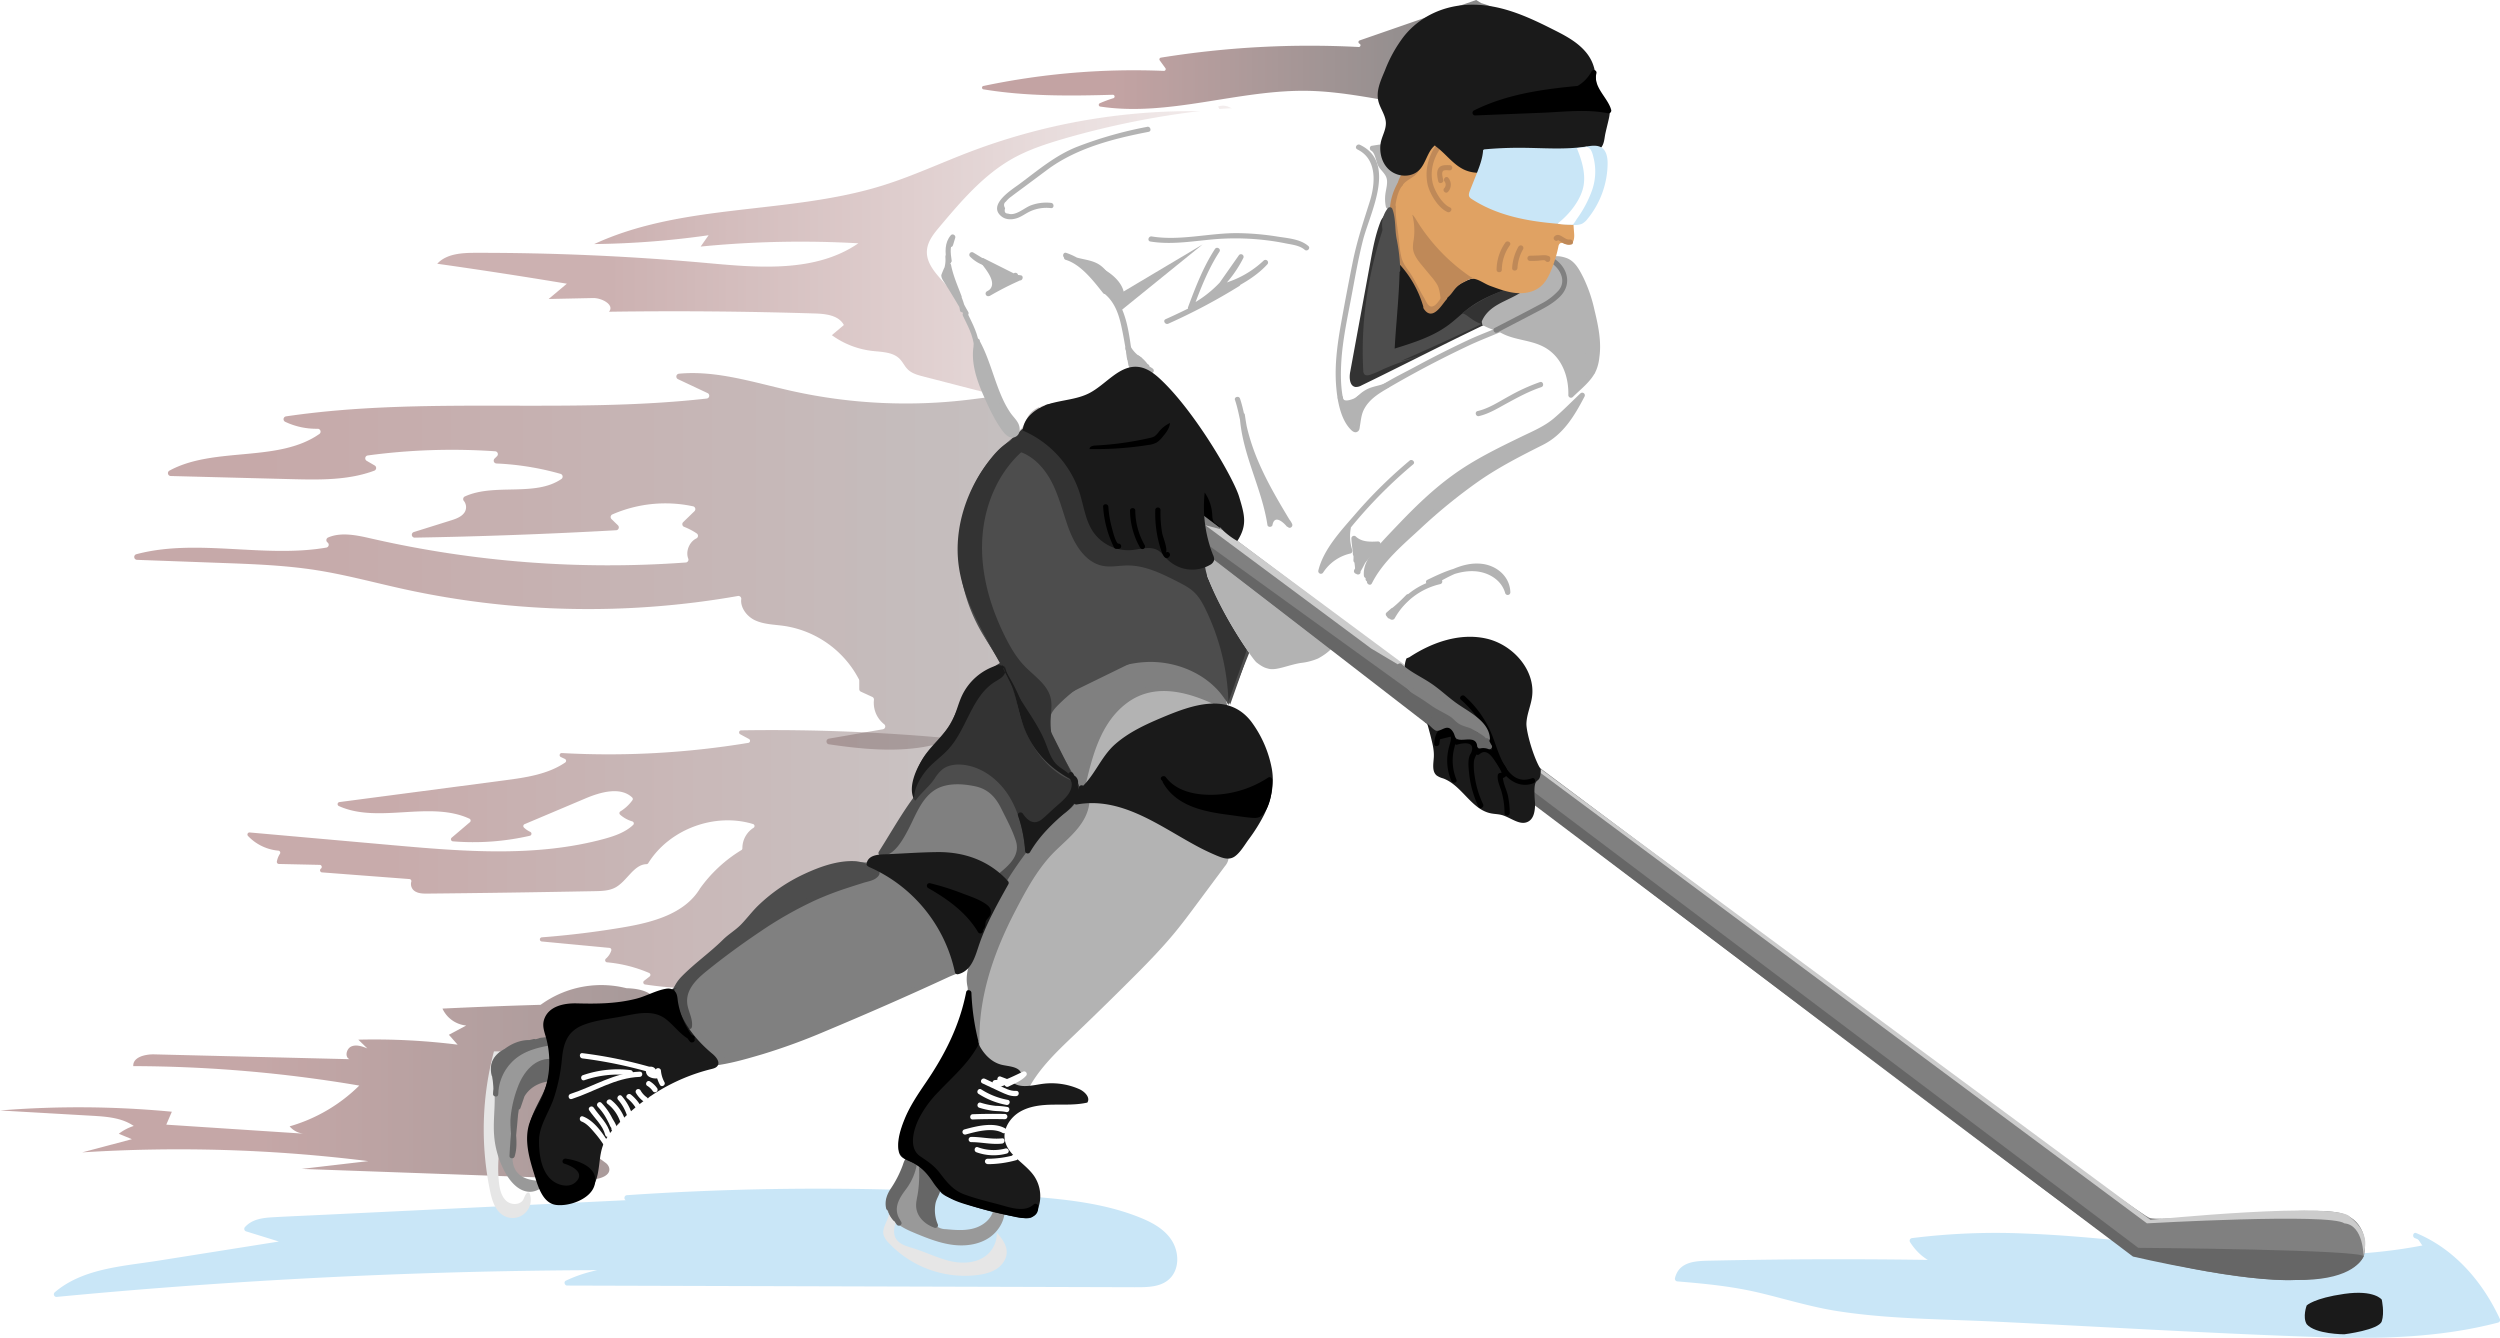 <svg xmlns="http://www.w3.org/2000/svg" xmlns:xlink="http://www.w3.org/1999/xlink" viewBox="0 0 1430.84 765.65"><defs><style>.cls-1{opacity:0.39;}.cls-2{fill:url(#Sfumatura_senza_nome_226);}.cls-3{opacity:0.43;}.cls-4{fill:url(#Sfumatura_senza_nome_241);}.cls-5{opacity:0.42;}.cls-6{fill:url(#Sfumatura_senza_nome_232);}.cls-7{opacity:0.44;}.cls-8{fill:url(#Sfumatura_senza_nome_225);}.cls-9{opacity:0.46;}.cls-10{fill:url(#Sfumatura_senza_nome_225-2);}.cls-11{fill:#c9e6f7;}.cls-12{fill:#1a1a1a;}.cls-13{fill:#4d4d4d;}.cls-14{fill:#333;}.cls-15{fill:#b3b3b3;}.cls-16{fill:gray;}.cls-17{fill:#fff;}.cls-18{fill:#666;}.cls-19{fill:#ccc;}.cls-20{fill:#e6e6e6;}.cls-21{fill:#999;}.cls-22{fill:#e0a263;}.cls-23{fill:#bf8958;}</style><linearGradient id="Sfumatura_senza_nome_226" x1="350.83" y1="149.01" x2="811.31" y2="149.01" gradientUnits="userSpaceOnUse"><stop offset="0" stop-color="#7c3737"/><stop offset="0.99" stop-color="#fff"/></linearGradient><linearGradient id="Sfumatura_senza_nome_241" x1="145.86" y1="321.28" x2="691.28" y2="321.28" gradientUnits="userSpaceOnUse"><stop offset="0" stop-color="#7c3737"/><stop offset="0.99" stop-color="#787878"/></linearGradient><linearGradient id="Sfumatura_senza_nome_232" x1="219.94" y1="491.61" x2="633.22" y2="491.61" gradientUnits="userSpaceOnUse"><stop offset="0" stop-color="#7c3737"/><stop offset="0.99" stop-color="gray"/></linearGradient><linearGradient id="Sfumatura_senza_nome_225" x1="144.96" y1="619.38" x2="551.8" y2="619.38" gradientUnits="userSpaceOnUse"><stop offset="0" stop-color="#7c3737"/><stop offset="0.99"/></linearGradient><linearGradient id="Sfumatura_senza_nome_225-2" x1="638.04" y1="31.46" x2="841.34" y2="31.46" xlink:href="#Sfumatura_senza_nome_225"/></defs><title>hockeyplayer</title><g id="Livello_2" data-name="Livello 2"><g id="Livello_19" data-name="Livello 19"><g class="cls-1"><path class="cls-2" d="M698.79,64A357.18,357.18,0,0,0,555.52,86.75c-17,6.45-33.48,14.2-50.83,19.56-53.68,16.58-113.62,9.8-164.61,33.38a503.51,503.51,0,0,0,65.48-5.06L401,141.12a585.12,585.12,0,0,1,90.27-1.87c-24.54,16.86-57,14-86.68,11.29q-66-5.94-132.34-5.84c-7.87,0-16.69.48-22,6.25q37.16,5.25,74.18,11.42L314,171.13l25.37-.55c5.13-.11,12.53,3.95,9.17,7.84q59-.85,118,1c6.21.19,13.57,1.1,16.43,6.61l-6.87,5.8a48.86,48.86,0,0,0,23,9c5.58.65,11.9.58,15.84,4.58,1.8,1.83,2.84,4.31,4.69,6.09,2.31,2.24,5.57,3.13,8.69,3.94L611.82,237a13.93,13.93,0,0,0,2.55.46c6.27.49,7.28-3.66,7.84-7.33a111.67,111.67,0,0,0-1.4-40.66c-3.18-14.38-8.58-31.43,1.39-42.27,2.49-2.71,5.71-4.65,8.35-7.22,3.51-3.42,5.86-7.85,8.84-11.75,14.78-19.32,42.52-23.12,61.22-38.69,5.28-4.41,10-10.39,10-17.28S703.59,58.55,697.17,61"/></g><g class="cls-3"><path class="cls-4" d="M602.9,246.32c-1.19-9.4-10.13-16.26-19.38-18.34s-18.87-.48-28.28.69A300.68,300.68,0,0,1,453,223.73c-21.33-4.76-43-11.91-64.53-9.83A1.65,1.65,0,0,0,388,217l17,8a1.64,1.64,0,0,1-.53,3.11c-79.86,9-161.31-1.54-240.79,10.2a1.64,1.64,0,0,0-.48,3.09,41.58,41.58,0,0,0,18.61,4,1.64,1.64,0,0,1,.94,3c-23.64,16.54-60.08,7-85.76,20.95a1.64,1.64,0,0,0,.73,3.09l68.93,1.79c16,.41,32.6.73,47.53-4.83a1.65,1.65,0,0,0,.25-3l-4.58-2.67a1.65,1.65,0,0,1,.6-3.05,360.35,360.35,0,0,1,73-2.39,1.64,1.64,0,0,1,1,2.81l-1.4,1.37a1.64,1.64,0,0,0,1.07,2.8,159.42,159.42,0,0,1,36.69,5.94,1.65,1.65,0,0,1,.5,2.94c-15.09,10.35-38.27,2.24-55.27,10a1.66,1.66,0,0,0-.49,2.64,5.62,5.62,0,0,1,.43,6.31c-1.72,2.71-5,3.86-8.11,4.82l-21,6.58a1.64,1.64,0,0,0,.51,3.21q57.68-1,115.28-4.23a1.64,1.64,0,0,0,1-2.83L350,297.1a1.64,1.64,0,0,1,.49-2.69,75.85,75.85,0,0,1,46.18-4.63,1.65,1.65,0,0,1,.81,2.78L391,298.85a1.64,1.64,0,0,0,.58,2.7,36.44,36.44,0,0,1,7.19,3.76,1.65,1.65,0,0,1-.22,2.85c-4,1.94-6.26,7.41-4.65,11.54a1.63,1.63,0,0,1-1.4,2.24,608.7,608.7,0,0,1-180.38-13.8c-8-1.84-17-3.72-24.34-.5a1.64,1.64,0,0,0-.32,2.83h0a1.64,1.64,0,0,1-.7,2.94C151,319.54,112.69,308,78.07,317.19a1.64,1.64,0,0,0,.35,3.23l48.35,1.77c18.14.66,36.33,1.32,54.26,4.13,16.95,2.66,33.54,7.22,50.3,10.89a493.72,493.72,0,0,0,191,3.9,1.62,1.62,0,0,1,1.91,1.78c-.59,4.77,3.09,9.77,7.63,12,5.26,2.54,11.32,2.53,17.1,3.37a58,58,0,0,1,42.63,30.56,1.75,1.75,0,0,1,.18.78l0,4.78a1.64,1.64,0,0,0,.95,1.5l6.53,3a1.63,1.63,0,0,1,.93,1.68A15.56,15.56,0,0,0,506,414.47a1.63,1.63,0,0,1-.69,2.92l-30.9,5.36a1.64,1.64,0,0,0,0,3.24c28,4.16,57.65,6.18,81.54-8.31,15.47-9.38,26.38-24.55,36.85-39.31,4.57-6.44,9.22-13,11.44-20.62,1.16-4,1.63-8.15,3-12.08,2.68-7.94,8.58-14.25,14.52-20.2a1.66,1.66,0,0,0,0-2.38c-8-7.73-1.38-23.15-5.88-34-1.34-3.23-3.68-6-4.58-9.42-1.78-6.71,2.52-13.41,3.6-20.28s-5.42-15.87-11.21-12"/></g><g class="cls-5"><path class="cls-6" d="M549.08,423.11A1098.69,1098.69,0,0,0,424.19,418a1.19,1.19,0,0,0-.55,2.24l5,2.7a1.19,1.19,0,0,1-.36,2.23A489.34,489.34,0,0,1,321.53,431a1.19,1.19,0,0,0-.56,2.26l2.34,1.1a1.19,1.19,0,0,1,.16,2.06c-9.94,6.77-22.53,8.59-34.54,10.17l-94.67,12.47a1.19,1.19,0,0,0-.34,2.26c22.54,10.27,52-3.24,74.74,7.24a1.2,1.2,0,0,1,.29,2l-10.44,8.88a1.19,1.19,0,0,0,.67,2.09,144.45,144.45,0,0,0,44.07-3.19,1.19,1.19,0,0,0,.26-2.23,13,13,0,0,1-3.66-2.49,1.18,1.18,0,0,1,.39-1.92L335,457c8.72-3.7,20.08-6.9,26.79-.6a1.21,1.21,0,0,1,.18,1.57,23.8,23.8,0,0,1-6.89,6.41,1.19,1.19,0,0,0-.17,1.89,18.58,18.58,0,0,0,7,3.86,1.19,1.19,0,0,1,.47,2c-4.45,4.23-10.64,6.36-16.63,8-39.37,10.69-81,7.16-121.67,3.54l-81.14-7.22a1.19,1.19,0,0,0-1,2,27.22,27.22,0,0,0,17.36,8.41,1.18,1.18,0,0,1,.9,1.83,12.2,12.2,0,0,0-1.75,4.4,1.2,1.2,0,0,0,1.15,1.39L183,495a1.19,1.19,0,0,1,.67,2.15h0a1.19,1.19,0,0,0,.6,2.15l50.11,3.82a1.17,1.17,0,0,1,1,1.55,4.9,4.9,0,0,0,1.84,5.25c2.12,1.51,4.91,1.54,7.51,1.52q47.93-.47,95.84-1.4c4-.08,8.09-.21,11.58-2.07,6.71-3.59,10.48-13.15,17.86-13.38a1.18,1.18,0,0,0,1-.56c12.11-19.52,38.13-29.09,60-22.4a1.19,1.19,0,0,1,.3,2.13,13.79,13.79,0,0,0-6.41,11.71,1.17,1.17,0,0,1-.56,1.06,80.41,80.41,0,0,0-23.89,22.25l0,.05c-8.74,14.16-26.76,19-43.15,21.82q-23.46,4-47.23,5.82a1.19,1.19,0,0,0,0,2.37l38.79,3.67a1.18,1.18,0,0,1,1,1.5,10.3,10.3,0,0,1-3.09,4.67,1.19,1.19,0,0,0,.66,2.09,78.76,78.76,0,0,1,24.13,6.11,1.18,1.18,0,0,1,.24,2l-3.17,2.47a1.19,1.19,0,0,0,.56,2.11c17.65,2.55,36.92,4.1,51.21-6.29,5.64-4.11,10-9.75,15-14.56,21.19-20.23,53.83-24.73,75-45,6.48-6.2,11.62-13.64,16.71-21l23.71-34.39c3.64-5.29,6.53-14,.77-16.82"/></g><g class="cls-7"><path class="cls-8" d="M358.33,565.59c7.12.1,16.31,1.9,17.38,8.94.35,2.26-.31,4.76.81,6.76.92,1.65,2.79,2.49,4.53,3.22l24.43,10.21-7.62,8.08,9,4.59c-9.36,13.64-36.59.09-45.09,14.28a14.78,14.78,0,0,1,9.87,6.61l-13.35,5.83C358,641,352,646.58,345.44,648.68s-13.65,1.47-20.51.81l21.63,16a5.64,5.64,0,0,1,1.87,2.27c2,4.85-5.18,7.37-10.19,7.19l-165.59-5.94,38.13-4.46a875.07,875.07,0,0,0-163.74-5L75.47,652,68,648.89a27.5,27.5,0,0,1,8.55-4.46c-6.83-4.73-15.59-5.36-23.88-5.84L0,635.56a560.86,560.86,0,0,1,98.35.72l-3.18,7.4,78.51,5.15a12.08,12.08,0,0,1-7.92-4.18,93.27,93.27,0,0,0,39.87-23.34A783.33,783.33,0,0,0,76.27,610.18c-.28-5.17,6.8-6.85,12-6.73L200,606.21c-2.85-1.29-1.73-6.11,1.16-7.31s6.17,0,9.07,1.14l-5.16-5a382.91,382.91,0,0,1,56.84,2.86l-5-5.66,9.92-5.3a16.75,16.75,0,0,1-13.6-9.69q28.08-1.35,56.2-2.16a58.9,58.9,0,0,1,51.24-8.92"/></g><g class="cls-9"><path class="cls-10" d="M847.79,1.79c4.48,1.36,9.28,2.94,12,6.73,2.24,3.07,2.07,8-.48,10.41a1,1,0,0,0,.5,1.73,149.66,149.66,0,0,1,46.22,17.63,1,1,0,0,1-.41,1.87l-23.71,2.71c-2,.22-4.24.59-5.41,2.23s.21,4.68,2.11,4c-5.39-.94-10.93,3.92-10.94,9.33a1,1,0,0,1-.74.94C828.88,70.15,788.75,52.9,749.11,52c-40-.9-79.93,15-119.32,9a1,1,0,0,1-.26-1.94,72.65,72.65,0,0,1,7.54-2.81,1,1,0,0,0-.32-2c-24.65.71-49.41.91-73.68-3.08a1,1,0,0,1-.05-2,417.63,417.63,0,0,1,103.12-8.6A1,1,0,0,0,667,39l-3.22-4.41a1,1,0,0,1,.66-1.6A535.25,535.25,0,0,1,777.61,26.9,1,1,0,0,0,778.1,25h0a1,1,0,0,1,.11-1.88L844.86,0"/></g></g><g id="Livello_20" data-name="Livello 20"><path class="cls-11" d="M358.83,685.48a1626.37,1626.37,0,0,1,224.91.36c22.53,1.59,45.35,3.73,66.49,11.68,7.17,2.7,14.42,6.31,18.78,12.61s4.73,15.91-1,21c-4.44,3.9-10.92,4.09-16.83,4.08l-326.55-1c17.66-8.72,38.17-8.81,57.87-8.71A3352.89,3352.89,0,0,0,32.31,740.77c11.14-10,26.82-12.75,41.6-15.09L166.2,711l-24.91-7.71c3.43-4.29,9.6-4.89,15.08-5.16l206.58-10"/><path class="cls-11" d="M358.83,687q67-4.5,134.18-3.54,33.06.49,66.1,2.34c21.73,1.21,43.78,2.13,65.21,6.2,15,2.86,47.92,8.78,46.44,29.77-.93,13.22-16,11.94-25.58,11.91l-33.85-.1-135.39-.4-151.33-.45.76,2.8c17.81-8.51,37.77-8.6,57.11-8.51a1.5,1.5,0,0,0,0-3q-136.69-1.15-273.19,8.76-38.52,2.82-77,6.51l1.06,2.56c16.31-14.06,41.27-14.76,61.56-18l71.67-11.37c1.55-.24,1.29-2.49,0-2.89l-24.91-7.71.66,2.51c5.58-6.1,16.46-4.83,24-5.2l27.81-1.34,56.61-2.74L363,689.69c1.93-.1,1.94-3.1,0-3L244.77,692.4l-58.6,2.83c-9.93.48-19.87.88-29.8,1.44-5.91.34-11.93,1-16.14,5.6a1.51,1.51,0,0,0,.66,2.5l24.91,7.71v-2.89l-75.6,12c-20,3.17-42.94,4.33-58.95,18.13a1.51,1.51,0,0,0,1.06,2.56q136.08-13,272.91-15,38.63-.56,77.26-.22v-3c-19.92-.09-40.29.16-58.63,8.92-1.38.66-.65,2.79.76,2.79l288.71.85,35.84.11c7.52,0,16.66.22,21.67-6.47,3.93-5.26,3.67-12.78.84-18.48-3.58-7.21-11-11.54-18.17-14.51-19.7-8.18-41.37-10.67-62.45-12.33-23.76-1.88-47.58-3.07-71.4-3.82q-80.41-2.52-160.82,2.92c-1.92.12-1.93,3.12,0,3Z"/><path class="cls-11" d="M1382.51,707.15c19.41,7.85,36.45,25.41,46.87,48.29-42.19,11.22-85.69,9.18-128.71,7.1l-204.14-9.89c-17.39-.84-34.82-1.69-52-5.07-15.71-3.08-31.15-8.25-46.86-11.27-12.44-2.39-25-3.43-37.56-4.46,1.29-7,8.24-8.59,13.73-8.72q71.07-1.67,142.15-.33c-8.17.65-16.48-4.25-21.53-12.7,97.29-13.16,196.11,23.25,292.82,4.09"/><path class="cls-11" d="M1382.11,708.6c21.15,8.8,36.51,27.19,46,47.6l.9-2.2c-29.79,7.78-60.57,9.2-91.23,8.51-30.87-.69-61.73-2.66-92.57-4.16L1152,753.84c-30.64-1.49-61.72-1.64-92.18-5.36-17.23-2.1-33.72-7-50.54-11.13-16.21-4-32.63-5.63-49.23-7l1.45,1.9c1.46-5.89,6.85-7.37,12.28-7.62,6.9-.31,13.83-.3,20.73-.42q20.24-.35,40.47-.45,40.47-.22,81,.54v-3c-8.76.36-15.69-4.8-20.23-11.95l-1.3,2.25c76.92-10.16,153.25,9.87,230.13,9.79a332.08,332.08,0,0,0,63.09-5.76c1.89-.37,1.09-3.26-.8-2.89-75.62,14.71-151.79-3.91-227.58-6.73a384.92,384.92,0,0,0-64.84,2.59,1.52,1.52,0,0,0-1.29,2.26c5.08,8,13,13.85,22.82,13.44a1.5,1.5,0,0,0,0-3q-45.4-.84-90.82-.48-22.71.2-45.41.68c-8.34.18-18.64,0-21.1,10a1.53,1.53,0,0,0,1.45,1.9c15.67,1.29,31.24,2.81,46.56,6.44,15.05,3.57,29.81,8.2,45.12,10.58,29.73,4.63,60.35,4.53,90.36,6,62.33,3,124.69,6.86,187.07,8.91,33.75,1.11,67.74.2,100.58-8.38a1.53,1.53,0,0,0,.9-2.21c-9.83-21.19-25.87-39.86-47.76-49-1.78-.74-2.56,2.16-.8,2.9Z"/></g><g id="Livello_6" data-name="Livello 6"><path class="cls-12" d="M793.82,145.8a56.39,56.39,0,0,1,19.56,25.92,9.88,9.88,0,0,0,1.31,2.74c2,2.6,6.27,2.2,8.94.26s4.34-4.94,6.46-7.48a25.42,25.42,0,0,1,28.26-7c3.75,1.52,7.55,5.61,5.55,9.13a8.37,8.37,0,0,1-2.78,2.57l-33.23,22.5c-7.58,5.13-15.2,10.29-23.52,14.11-2.54,1.17-5.46,2.22-8.07,1.2a8.63,8.63,0,0,1-4.13-4.19c-2.89-5.42-2.88-11.86-2.81-18l.41-32.92c0-3,.52-6.65,3.31-7.7"/></g><g id="Livello_5" data-name="Livello 5"><path class="cls-13" d="M780.62,123c2.55-3.21,15-10.71,17.7-7.61,2.8,3.25,1.1,12.48,1.65,16.53,2.92,21.32-.6,46.09-1.75,67.58,10.7-3.32,21.62-6.75,30.64-13.38,4.45-3.27,8.35-7.26,12.83-10.5,8-5.83,17.66-9,27.1-12.12,1.82-.59,4.08-1.1,5.42.27.45.45,9.83-3.52,10.06-2.93,3.38,8.85-8.55,24.28-15.81,30.36a46.31,46.31,0,0,1-10.16,5.9l-67.58,31.88c-7.19,3.39-15.68,6.79-22.77,3.18-8.42-4.29-9.68-15.87-8-25.16,2.63-14.31,9.49-27.42,14.8-41s9.11-28.51,5.31-42.55"/><path class="cls-14" d="M790.22,122a9.73,9.73,0,0,1,5.93-5.77,41,41,0,0,1-2.41,8.3c-10.1,28-15.16,57.86-13.5,87.54a3.34,3.34,0,0,0,.64,2.15c.78.82,2.11.64,3.19.32a58.56,58.56,0,0,0,7.57-3.23,151.88,151.88,0,0,1,18.22-6.64l38-12.1c.94-.3,2.4-.26,2.44.73l-48.93,13.49q38-16.47,74.91-35.44a32.07,32.07,0,0,1-8.2,3.6c-18.57,21.35-26.41,4.47-31.38,4.41,18.59-14.46,38.84-18.08,49-19.15a2.31,2.31,0,0,1,1.56.22,2.18,2.18,0,0,1,.71,1.29,28.17,28.17,0,0,1-6.45,26.16c-4.18,4.48-9.73,7.45-15.41,9.75-11.08,4.51-22.94,6.76-34.29,10.53-17.18,5.7-33.37,14.88-51.28,17.52-5.75.85-12.66.51-15.93-4.3s-1.09-11.28.68-16.84c6.06-19,5.93-39.83,14.5-57.81,2.2-4.61,5-9,6.37-13.9,1.09-3.82,1.39-8,3.47-11.35"/><path class="cls-13" d="M795.14,120.38c.35,5.69.87,11.37,1.61,17,.66,5,3.66,13.1.65,17.42-1.11,1.59,1.49,3.09,2.59,1.51,3-4.3,1.27-8.88.52-13.69-1.16-7.38-1.91-14.81-2.37-22.27-.11-1.92-3.11-1.94-3,0Z"/></g><g id="Livello_9" data-name="Livello 9"><path class="cls-15" d="M600.32,412.11a186.46,186.46,0,0,1,17.5,40,7.66,7.66,0,0,1,.46,4c-.51,2.09-2.57,3.34-4.39,4.48-14.58,9.11-24.22,24.19-33.09,38.92-4.86,8.07-9.65,16.2-13.69,24.71a161.67,161.67,0,0,0-15.59,67.55c0,4.26.16,8.77,2.5,12.33,1.88,2.85,4.89,4.71,7.8,6.48L587.19,626c6.14-13.2,17-23.5,27.55-33.56q16.23-15.51,32.11-31.36c8.95-8.92,17.83-17.94,25.85-27.71,4.35-5.3,8.44-10.8,12.52-16.31L701,495.84a9.29,9.29,0,0,0,2-3.67,7.76,7.76,0,0,0-.34-3.54c-2.26-8-9.07-14.86-8.4-23.13.28-3.51,1.92-6.74,3.33-10a82.33,82.33,0,0,0,4.81-50.31c-4.17-18.72-16.56-36.87-35-42.15-19.27-5.51-39.71,4.1-55.52,16.41-5.09,4-10.08,8.42-12.83,14.26s-2.77,13.38,1.5,18.21"/><path class="cls-16" d="M540.8,437.8a439.72,439.72,0,0,0-35.75,51.38C504,491,502.81,492.91,501,494c-2.47,1.44-5.54,1-8.39.86-11.22-.68-22.35,3.08-32.07,8.72s-18.23,13.1-26.68,20.52l-39.12,34.36c-7.05,6.2-14.66,13.51-14.92,22.89-.22,7.41,4.29,14,8.78,19.94,1.8,2.37,3.71,4.78,6.34,6.16,3.77,2,8.33,1.54,12.55.89a215.26,215.26,0,0,0,26.68-5.9c19.6-5.62,38.35-13.81,57-22l16.22-7.09c16-7,32-14,47.62-21.6,3.08-1.5,9.84-31.88,32.15-62.46,14.83-20.32,3-3.52-1.79-28.23C583.28,450.18,579,439,570,432.47s-23.66-5.8-29.35,3.72"/><path class="cls-16" d="M539.74,436.74q-11.38,14.14-21.64,29.15-4.92,7.23-9.55,14.66c-1.62,2.59-3.08,5.35-4.8,7.87-1.47,2.17-2.6,3.9-5.17,4.69-2,.62-3.9.33-6,.24-23.27-1-41.93,14-58.47,28.51q-14.46,12.64-28.87,25.35c-7.88,6.92-17.35,13.6-23.1,22.55-5.18,8.08-4.59,16.84.13,25s10.29,15.94,20.36,15.62c11.24-.36,23-3.84,33.74-7a352.2,352.2,0,0,0,35.88-13.12c23.62-9.88,47.16-20.18,70.4-30.94,5.87-2.72,13-4.12,15.81-10.36,2.9-6.52,5.2-13.31,8-19.86a210.56,210.56,0,0,1,15.4-29.38c3.12-4.91,6.56-9.58,10-14.3,1.25-1.74,3.22-3.85,3.77-6,.9-3.44-2.84-4.68-4.59-7.09-2.76-3.8-3.55-8.63-4.52-13.1a63.86,63.86,0,0,0-4.95-14.83c-4.3-8.69-11.63-15.94-21.53-17.36-8-1.16-16.16,1.49-20.7,8.43-1.06,1.62,1.54,3.13,2.59,1.52,5.16-7.88,16.08-8.91,24.12-5.07,9.09,4.34,14,14.4,16.5,23.65,1.76,6.4,2.21,13.56,6.44,19,1.67,2.16,4.26,2.59,3.25,5-1.15,2.72-3.69,5.34-5.41,7.7-3.33,4.59-6.53,9.26-9.47,14.11a215,215,0,0,0-13.16,25.57c-2.62,6-4.93,12.11-7.37,18.18-.61,1.5-1.13,3.63-2.21,4.88-2.24,2.6-7.77,4.06-10.85,5.51-20.8,9.71-41.93,18.77-63,27.88S438.51,600.83,416,605.3c-5.24,1-11,2.64-16.39,1.92-6.48-.86-10.22-6.83-13.52-11.93-2.69-4.16-5-8.88-4.83-13.95.17-5.83,3.56-10.88,7.37-15,6.95-7.57,15.34-14,23.05-20.79q12.93-11.35,25.85-22.7c9.24-8.07,18.8-16.06,30-21.23a55.64,55.64,0,0,1,19.7-5.23c4.22-.27,9.11,1.08,13.17-.49,4.4-1.71,6.45-6.92,8.74-10.66q4.57-7.45,9.44-14.74,10.89-16.32,23.22-31.6c1.2-1.49-.91-3.63-2.12-2.12Z"/><path class="cls-16" d="M613.66,443.24c-3.39-7.43-9.78-15.64-12.44-23.35-1.92-5.58-1.65-10.75,4.13-16.12a2.46,2.46,0,0,1-1.75,1.53c5.32-15.17,20.58-24.26,35.15-31,4-1.87,8.15-3.68,12.54-4.33,6.37-.95,12.82.62,19,2.28,7.18,1.91,14.62,4.13,20,9.26,6.19,5.91,8.58,14.66,10.71,22.94-7.36-3.78-14.94-7.27-23-9.15s-16.68-2-24.47.74c-10.6,3.79-18.72,12.75-23.89,22.76s-7.73,21.12-10.25,32.1a17.77,17.77,0,0,1-6.61-8.78"/><path class="cls-16" d="M615,442.48c-5.36-11.26-20.2-26-8.54-37.65L604.06,403l-1.21,1,2.2,1.69c3.49-9.31,10.61-16.27,18.8-21.64,7.72-5.06,17.11-10.49,26.2-12.37,6.36-1.32,12.78.13,18.94,1.74,5.06,1.32,10.22,2.7,14.83,5.23,9.93,5.45,13.1,15.89,15.76,26.17l2.21-1.69c-17.54-8.93-39.13-16.51-57.09-4.24-17,11.64-22.36,32.63-26.72,51.58l2.21-.9a17.52,17.52,0,0,1-5.92-7.88c-.69-1.78-3.59-1-2.9.8a21.28,21.28,0,0,0,7.3,9.67,1.51,1.51,0,0,0,2.21-.89c4.07-17.69,8.73-37.43,24.1-48.91,17.12-12.79,38.22-5.34,55.29,3.36a1.52,1.52,0,0,0,2.2-1.7c-2.62-10.15-5.83-20.73-15.1-26.76-4.81-3.11-10.39-4.8-15.87-6.28-6.56-1.78-13.37-3.48-20.21-2.54-10.45,1.42-21.61,8-30.19,13.85-8.38,5.72-15.34,13-18.94,22.61-.5,1.31,1.14,2.23,2.2,1.69a4.57,4.57,0,0,0,2.29-2.07c1-1.42-1.18-3-2.36-1.82-13.23,13.22,2,28.45,8.07,41.3.83,1.74,3.42.22,2.59-1.52Z"/><path class="cls-13" d="M573.28,500.6c5.12-4.16,10.73-9.36,10.37-16a21.09,21.09,0,0,0-2.35-7.46L575.71,465c-2.18-4.75-4.52-9.7-8.7-12.83-3.8-2.83-8.66-3.8-13.37-4.31-5.79-.64-11.89-.67-17.14,1.85-14.34,6.87-15.29,28.15-28.11,37.55-1.17.86-2.72,1.62-4,1L517,468.37c5-7.88,10.11-15.82,16.69-22.45a27.74,27.74,0,0,1,6.81-5.31,20.26,20.26,0,0,1,7.67-2.1c10-.8,19.78,4.95,26,12.9s9.3,17.85,11.46,27.68c1,4.41,1.68,9.33-.71,13.16-2.51,4-8.28,6.72-7.75,11.45l-3.35-3.58"/><path class="cls-13" d="M574.34,501.66c4.38-3.61,9.25-7.86,10.52-13.67s-2.3-11.62-4.66-16.79c-2.77-6.05-5.16-13.1-9.83-18-4.24-4.46-10-6-15.94-6.74-12-1.46-22.18,1.34-29.06,11.67-3,4.51-5.13,9.52-7.6,14.32-2,3.8-7.43,15.28-13,14.34l.9,2.21c7.56-11.86,14.6-24.39,23.33-35.44,4.13-5.23,9-11.07,15.66-12.9s13.52,0,19.18,3.46c11.31,6.95,16.54,19.75,19.57,32.11,1.74,7.1,2.76,13.11-2.8,18.69-2.6,2.61-5,4.91-5,8.8l2.56-1.06-3.35-3.58c-1.32-1.41-3.44.72-2.12,2.12l3.35,3.58a1.52,1.52,0,0,0,2.56-1.06c0-3.81,3.58-5.9,5.83-8.47a13.29,13.29,0,0,0,3.33-6.72c1-5.81-1.19-12.47-2.82-18-3.66-12.36-10.28-24.57-22.29-30.48a27.59,27.59,0,0,0-16.5-2.8c-6.69,1.07-11.55,5.26-16,10.15-10.73,11.92-18.6,26.61-27.18,40.06a1.51,1.51,0,0,0,.9,2.21c7.5,1.25,13.22-9.66,16.09-15.16,4.22-8.08,7.64-18.31,16.11-23C542.6,448,551,448.55,558,450c7.53,1.58,11.82,6.2,15.11,12.88,2.89,5.85,6.32,12.13,8.3,18.35,2.57,8.06-3.46,13.61-9.15,18.3-1.49,1.23.64,3.34,2.12,2.12Z"/><path class="cls-13" d="M394.52,587.49c1-4.07-1.78-8-2.56-12.16-.86-4.53.84-9.24,3.57-13s6.42-6.6,10.06-9.42c21.39-16.54,43.49-32.79,68.71-42.55,8.15-3.16,16.55-5.6,24.87-8.29,1.57-.5,3.5-2.16,2.38-3.37-6.83-5.72-16.93-5-25.54-2.65a94.87,94.87,0,0,0-49.31,32.35c-4.36,5.5-8.95,6.32-15.17,14.15a159.33,159.33,0,0,0-19.21,16.26c-2.3,2.2-4.63,4.53-5.81,7.49-2.81,7,1.7,14.7,6,20.93"/><path class="cls-13" d="M396,587.89c.74-5.17-2.32-9.06-2.71-14.07-.58-7.53,5.33-13.32,10.67-17.67,9.9-8.06,20.32-15.67,30.92-22.81a219.9,219.9,0,0,1,32.09-18.24,182.24,182.24,0,0,1,18.35-7c3-1,5.94-1.91,8.92-2.85,2.3-.72,5.23-1.16,7.21-2.66,7.44-5.61-8.38-9.5-12-9.7-9.92-.54-20.15,3.16-29,7.26a96.79,96.79,0,0,0-26.28,17.9c-3.67,3.51-6.63,7.59-10.16,11.19-3.11,3.17-7,5.4-10.18,8.54-7.51,7.44-16.26,13.51-23.7,21.11-9.21,9.42-5.59,19.28,1.11,29.13,1.08,1.59,3.69.09,2.59-1.52-3.09-4.54-6.74-9.84-6.67-15.58.08-6.63,6.31-11.18,10.76-15.28,5.92-5.45,12.35-10.11,18-15.74,2.62-2.6,5.71-4.58,8.5-7,3.39-2.92,5.95-6.73,9.05-10a94,94,0,0,1,24.22-18.14c8.67-4.53,18.85-8.58,28.75-8.94a25.68,25.68,0,0,1,7.66.74c3.08.83,8,2,2.87,4.61s-11.55,3.6-16.92,5.47c-20.05,6.95-38.24,17.79-55.43,30.1-9.33,6.68-20.09,13.43-27.95,21.86-3,3.27-5.54,7.24-6.23,11.72-.92,6,3.45,10.93,2.63,16.7-.27,1.89,2.62,2.7,2.89.8Z"/><path class="cls-15" d="M620.92,459.25a41.89,41.89,0,0,1-6.19,13.92c-1.1,1.59,1.5,3.1,2.59,1.51a44.21,44.21,0,0,0,6.49-14.63c.46-1.88-2.44-2.68-2.89-.8Z"/><path class="cls-16" d="M622.1,457.69c0,6.42-3.42,12.4-7.69,17.2s-9.41,8.76-13.82,13.43c-5.55,5.87-9.86,12.79-13.92,19.78-17,29.22-30.58,62.31-27.18,95.94-4-1.48-5.65-6.31-5.55-10.55s1.45-8.41,1.31-12.65c-.15-4.61.42-9,.34-13.66-.05-2.92-1.84-5.81-1.1-8.64a200.1,200.1,0,0,1,65.07-102.11"/><path class="cls-16" d="M620.6,457.69c-.63,15.22-16.48,23.38-25,34.16-8.22,10.38-14.59,22.56-20.37,34.43C563.44,550.45,555.49,576.93,558,604l2.26-1.29c-8-3.89-3.68-15.1-3.5-21.91.11-3.88.34-7.81.34-11.69,0-3.12-1.35-6.14-1.28-9.19.08-3.22,1.83-7.16,2.8-10.22q1.56-4.95,3.4-9.81a193,193,0,0,1,8.52-19.38,200.45,200.45,0,0,1,50.09-63.06c1.48-1.24-.65-3.36-2.12-2.12a201.88,201.88,0,0,0-61.79,90.53c-2.14,6.37-4.42,12.11-3,18.77,1.77,8.57-.41,18.43-1.11,27-.45,5.38,1,11.14,6.18,13.66.92.44,2.37-.07,2.25-1.3-2.68-29.06,6.78-57.18,20.06-82.66,6.34-12.19,13.13-24.83,23.07-34.49,8.61-8.37,18.94-16.16,19.48-29.2.08-1.93-2.92-1.93-3,0Z"/></g><g id="Livello_8" data-name="Livello 8"><path class="cls-13" d="M591.87,241.94c-11.07,6.95-21.41,15.42-28.84,26.17-10.34,15-14.46,33.76-13.07,51.89s8,35.62,17.5,51.14c3.75,6.14,8,12,10.94,18.58,6.35,13.95,6.94,30.52,16.05,42.85,5.53,7.49,13.63,12.59,21.54,17.5a3.3,3.3,0,0,0,1.27.56c1.72.23-8.42-16.81-9-17.93s-4.34-8.55-6.61-12.4c-1.44-2.45-.88-6.43-.61-9.25s2.34-5.27,4.39-7.34c13.3-13.48,30.83-23.57,49.73-24.76s38.91,7.81,47.86,24.5L715.62,372c1.29-3.23,2.6-6.54,2.71-10,.15-4.5-1.73-8.79-3.58-12.9-3.34-7.47-6.81-15.11-12.58-20.91-3.66-3.68-8.09-6.45-12.41-9.33A266.69,266.69,0,0,1,629.05,263c-5-6.26-10-13-17.41-16.09-6.43-2.68-14.29-2.37-19.48-7"/><path class="cls-14" d="M579.94,375.76a60.17,60.17,0,0,0-30.77,27.84c-2.06,3.95-3.68,8.14-6.07,11.91-4.52,7.12-11.63,12.41-15.63,19.84-3.84,7.14-6.44,15.4-3.52,23,3-4.41,8-8.26,10.94-12.68a22.11,22.11,0,0,1,4.34-5.22c3.26-2.6,7.73-3.17,11.88-2.74,10.91,1.13,20.49,8.53,26.32,17.83s8.3,20.32,9.4,31.24a70.66,70.66,0,0,1,17-17.49c4.23-3,8.93-5.74,11.81-10.07s3.17-11-1-14.11"/><path class="cls-13" d="M598.18,222.28c-1.48.21-2.18,2.05-1.9,3.52s1.16,2.74,1.63,4.16c1.13,3.39-.37,7.2-2.76,9.85s-5.57,4.45-8.58,6.39a83.37,83.37,0,0,0-36.56,56c-3.37,20.94,1.64,42.87,12.56,61,5.52,9.19,12.54,17.6,16.29,27.64,2.12,5.68,3.12,11.71,4.7,17.57,4.61,17.12,15.61,33.88,32.49,39.31a30.39,30.39,0,0,1-17.82-18.72,26.7,26.7,0,0,1,5-25.08c4.29-4.93,10.32-7.94,16.19-10.82L647,379.62c3.91-1.92,8-3.88,12.31-4.1,3.61-.18,7.16.86,10.59,2,13.92,4.68,28.14,12.4,34.13,25.82l6.22-17.61c2.33-6.62,4.7-13.49,4.07-20.49-.43-4.78-2.25-9.31-4-13.76-4.68-11.58-9.51-23.41-17.75-32.79-11-12.52-26.86-19.38-41.6-27.17-5.14-2.71-10.24-5.61-14.57-9.49s-7.68-8.51-11.05-13.16c-5.79-8-11.65-16.07-15-25.33-1.32-3.67-2.24-7.5-3.86-11.05a30.77,30.77,0,0,0-10.06-12.23"/><path class="cls-14" d="M591.77,239.58q-6.19,5.4-12.06,11.16c-1.66,1.63-3.34,4.32-1.73,6a5,5,0,0,0,2.82,1.09c9.13,1.76,16.3,9.1,20.71,17.28s6.59,17.35,9.68,26.11c3.54,10,9.77,20.81,20.24,22.69,4.54.82,9.19-.23,13.8-.27,10.1-.08,19.56,4.6,28.57,9.18,3.47,1.76,7,3.57,9.8,6.27s4.83,6.36,6.57,10a130.43,130.43,0,0,1,12.91,52.52l9.1-25.57c1.07-3,2.14-6.05,2.11-9.22,0-4.21-2-8.12-4-11.85l-18.83-36.09c-2.15-4.12-4.33-8.29-7.39-11.78-5.32-6.08-12.86-9.66-20-13.51a124.37,124.37,0,0,1-24.88-17.17c-7.27-6.65-13.42-14.46-20.71-21.09s-16.15-12.19-26-12.93c-2.45-.18-5.91,1.28-5,3.56"/><path class="cls-14" d="M587.42,256.34c-15.47,12.29-24,32-25.2,51.71s4.45,39.4,13.37,57c2.93,5.78,6.26,11.44,10.75,16.11,5.56,5.78,13.15,10.54,15,18.34.89,3.82.2,7.8,0,11.72A47.59,47.59,0,0,0,615.19,447c-8.25-4.92-13.25-13.71-17.89-22.12l-29.47-53.43c-8.31-15.06-16.77-30.56-19.11-47.6-3-22,4.83-44.78,18.84-62,4.29-5.29,9.76-10.44,16.55-11.05a6.36,6.36,0,0,1,0,5.61"/><path class="cls-12" d="M575,381c4.23,16.12,17.15,28.56,23.32,44,1.8,4.5,3.14,9.45,6.68,12.76,3.07,2.89,7.78,4.57,8.94,8.62a54.3,54.3,0,0,1-27.52-29.08c-4.39-11.13-5.1-23.79-11.65-33.81"/><path class="cls-14" d="M530.8,439.37a1.5,1.5,0,0,0,0-3,1.5,1.5,0,0,0,0,3Z"/><path class="cls-14" d="M539.78,433.16a1.5,1.5,0,0,0,0-3,1.5,1.5,0,0,0,0,3Z"/><path class="cls-12" d="M586.81,407.71a109.35,109.35,0,0,0-13.5-27c2.11.54,2.54,3.59,1.37,5.43s-3.26,2.81-5.11,4c-13.49,8.3-16.08,26.94-26.75,38.64-3.78,4.14-8.51,7.33-12.19,11.56s-8.74,12.57-7,17.9c-4.65-7,.86-19.1,5.84-25.86S541.24,420,545,412.55c2.34-4.64,3.4-9.82,5.62-14.51a32.84,32.84,0,0,1,19.92-17.2c1.72-.52,4.54.33,3.71,1.91"/><path class="cls-12" d="M612.9,443.43c2.37,3.75,3.78,8.45,2.32,12.63s-5.32,6.87-8.75,9.62A75.69,75.69,0,0,0,588.2,487a72.36,72.36,0,0,0-4.11-20.58c2,3,4.66,6.45,8.27,6.19,2.25-.17,4.1-1.76,5.76-3.28l9.65-8.76a27.07,27.07,0,0,0,5.93-6.72c1.44-2.64,1.92-6,.48-8.62a2.59,2.59,0,0,1,1.2,3.41"/><path class="cls-12" d="M611.61,444.19c3.43,5.92,3.56,11.75-1.62,16.65-2.64,2.5-5.68,4.56-8.37,7a79.56,79.56,0,0,0-14.71,18.42l2.79.76a79.46,79.46,0,0,0-4.16-21l-2.74,1.16c2,2.93,4.46,6.38,8.25,6.86,4.22.54,7.37-2.95,10.2-5.52,6.3-5.72,18.56-13.57,14.38-23.69l-2.21,1.7.52,1.71c-.48,1.87,2.41,2.67,2.89.8a4.39,4.39,0,0,0-1.89-5.1,1.51,1.51,0,0,0-2.21,1.69c3,7.35-4.75,12.73-9.46,17-2.23,2-4.4,4.17-6.72,6.09-4.64,3.83-8.31,1.16-11.16-3.06-.9-1.34-3.33-.55-2.74,1.15A76.7,76.7,0,0,1,586.7,487a1.51,1.51,0,0,0,2.8.75c5.7-9.7,13.1-16.6,21.5-23.85,7-6,7.77-13.38,3.2-21.27a1.5,1.5,0,0,0-2.59,1.52Z"/></g><g id="Livello_4" data-name="Livello 4"><path class="cls-17" d="M792.17,81.18c-2.32,3.07-6.91,3-10.68,2.27C762,79.74,745,67.27,725.53,63.36c-12-2.41-24.39-1.47-36.53-.06a490.9,490.9,0,0,0-79.8,16c-10.23,3-20.45,6.28-29.73,11.51-16.68,9.4-29.39,24.36-41.72,39-3.3,3.92-6.75,8.19-7.21,13.3-.79,8.8,7.25,15.45,12.9,22.25,18.75,22.52,15.07,58.26,35,79.7a5.7,5.7,0,0,0,2.33,1.73c3.67,1.16,5.46-4.14,7.18-7.58,6.51-13,28.47-5.31,39.48-14.87,3.37-2.93,5.32-7.22,8.72-10.11,5.85-5,14.83-4.61,21.69-1.18S670,222.46,675,228.24c8.62,9.87,10.58,33.43,19.19,43.3,5.55,6.36,11.65,9.78,12.4,18.19.66,7.4,3.58,4.78,5.36,12,1.64,6.68,7.33,11.47,12.7,15.77l46,36.84a124.1,124.1,0,0,1,2.87-39.18c.47,4.59-5.42,9.65-4.95,14.24-.93-1.89,9.25-2.2,10.64-.62a107.2,107.2,0,0,1,22,39.85c.78,2.63,1.66,5.55,4,6.94,2.89,1.69,6.54.3,9.56-1.14,7.74-3.7,15.51-7.69,24-9.13s17.93.09,24,6.18c1.41,1.42,2.72,3.13,4.63,3.75,4.23,1.35,8.08-3.83,7.6-8.24s-3.49-8.05-5.69-11.91c-10.65-18.68-2.31-42,6.16-61.79L894.84,248c2.56-6,5.12-11.95,8.57-17.43,2.69-4.28,5.9-8.23,8.16-12.74,8.1-16.18,2.5-35.54-3.22-52.71-2.37-7.11-5.86-15.28-13.17-16.9-7.61-.59-10.54-5.18-15-.59-4,4.06,15.71,17.36-6.39,27.11-32,14.12-63,30.54-94.5,45.82a6.33,6.33,0,0,1-3.45.92c-3.38-.43-3.7-5.18-3.09-8.53l11.5-62.62c1.47-8,2.94-16,5.89-23.52,2.12-5.46,13.19-13.06,13.19-18.85,0-8.18,17.66-14.65,7.43-17.35"/><path class="cls-17" d="M718.16,289.73c-9.14,11.72-15.31,25-25.63,35.66a5.8,5.8,0,0,0-1.46,2.05,5.68,5.68,0,0,0,.62,4,225.34,225.34,0,0,0,23,41.69c2.77,4,6,8.11,10.71,9.36,5.7,1.52,11.44-1.69,17.19-3,3-.66,6-.82,9-1.7,6.08-1.85,10.76-6.6,15.16-11.18,2.47-2.57,5-5.26,6.16-8.64a24.69,24.69,0,0,0,.89-7.38c.22-12.25,2-30.4,2.27-42.65"/><path class="cls-15" d="M637.38,170.22l30.23-18,5.06-3,15.62-9.32L641,178.21l-4.23-7.78"/><path class="cls-15" d="M658.38,138.23c14.23,2.32,28.31-1.1,42.54-1.67a147.65,147.65,0,0,1,22.05.74q6.48.7,12.88,2c3.54.71,8,1.16,10.85,3.64,1.44,1.27,3.57-.84,2.12-2.12-4.6-4.06-12-4.51-17.84-5.44a152.62,152.62,0,0,0-22.38-1.94c-16.44-.18-33.08,4.56-49.42,1.89-1.89-.3-2.7,2.59-.8,2.9Z"/><path class="cls-15" d="M695.35,142.52c-6.7,10.32-11.09,21.77-15.37,33.24-.49,1.31,1.14,2.25,2.21,1.7a68.2,68.2,0,0,0,29.39-29.76,1.5,1.5,0,0,0-2.59-1.51l-14.41,20.54c-1,1.38,1.28,3.14,2.36,1.81,3.54-4.33,10.06-5.26,14.91-7.72a59.26,59.26,0,0,0,13.51-9.56l-2.12-2.12c-11.16,12.2-27.83,16.45-40.87,26.1-1.52,1.12-.12,3.68,1.51,2.59a184.41,184.41,0,0,1,25.42-14.12l-1.51-2.59a340.63,340.63,0,0,1-40.67,21.56c-1.76.79-.23,3.37,1.52,2.59a341.27,341.27,0,0,0,40.66-21.56,1.5,1.5,0,0,0-1.51-2.59,183.83,183.83,0,0,0-25.42,14.12l1.51,2.59c13.26-9.81,30.13-14.15,41.48-26.57a1.5,1.5,0,0,0-2.12-2.12,56,56,0,0,1-17,11c-4.18,1.7-8.48,2.7-11.45,6.33l2.35,1.82,14.41-20.54L709,146.19a65.51,65.51,0,0,1-28.32,28.68l2.21,1.69c4.19-11.24,8.5-22.42,15.06-32.53,1-1.63-1.55-3.13-2.59-1.51Z"/><path class="cls-15" d="M891.5,170.13A27.93,27.93,0,0,1,897,202.35c-.83,1.73,1.76,3.26,2.59,1.51a31,31,0,0,0-6-35.85,1.5,1.5,0,0,0-2.12,2.12Z"/><path class="cls-15" d="M846.45,238.15c5.71-1.31,10.88-4.54,16-7.32,6.4-3.5,12.78-6.93,19.71-9.26,1.83-.61,1-3.51-.79-2.89a109.91,109.91,0,0,0-17.3,7.85c-5.86,3.17-11.83,7.22-18.37,8.73-1.89.43-1.09,3.33.79,2.89Z"/><path class="cls-15" d="M806.75,263.64a270.74,270.74,0,0,0-30.9,30.43c-8.09,9.4-18.34,20.13-21.32,32.49a1.51,1.51,0,0,0,2.74,1.15A25.27,25.27,0,0,1,773,316.77a1.53,1.53,0,0,0,1-1.85,24.72,24.72,0,0,1-.91-12.48,1.5,1.5,0,0,0-2.89-.8,56.51,56.51,0,0,1-5.42,10.69l2.74,1.15A11.69,11.69,0,0,1,769.7,309l-2.59-1.52a56.06,56.06,0,0,1-4.85,6.81l2.35,1.82,3.1-4.46c1.11-1.6-1.49-3.09-2.59-1.52l-4.87,7,2.74,1.16a8.27,8.27,0,0,1,2.82-4.58l-2.36-1.82-3.87,5.55c-1,1.38,1.26,3.12,2.36,1.81l6-7.11-2.51-1.46a9.76,9.76,0,0,1-2.73,4.73l2.36,1.81a26.72,26.72,0,0,1,2.91-4.23l-2.51-1.46-1.31,2.48c-1.18,1.48.7,3.49,2.13,2.12a10,10,0,0,1,3.25-2.36l-1.81-2.36a32.78,32.78,0,0,1-6.32,4.75,1.5,1.5,0,0,0,1.51,2.59l4.59-2.62-1.82-2.35a7.58,7.58,0,0,1-2.81,1.69l1.51,2.59a16.28,16.28,0,0,0,5.59-6l-2.74-.36.61,2.24a1.51,1.51,0,0,0,1.44,1.1h.3a1.55,1.55,0,0,0,1.45-1.1,1.86,1.86,0,0,0-.21-1.86,1.57,1.57,0,0,0-1.69-.69c-1.26.22-1.44,1.1-2.48,1.64l1.52,2.59a5.15,5.15,0,0,0,2.54-4.53h-3l.15,3.42h3l-.79-.34-.69-1.69,1.67-.42c-1.2-1.51-3.31.63-2.12,2.12l.23.29a1.46,1.46,0,0,0,1.46.39,2,2,0,0,0,1.65-1.59,1.51,1.51,0,0,0-.69-1.69c-2.31-1.25-3.93.53-3.72,2.93.17,1.89,3.09,1.95,3,0l-.15-3.42a1.5,1.5,0,0,0-3,0L766.65,313a1.5,1.5,0,0,0,1.52,2.59c.43-.23,1.36-1.27,1.76-1.34l-1.7-.68-.09-.45,1.44-1.11h-.3l1.45,1.11-.61-2.25a1.52,1.52,0,0,0-2.74-.36,13.2,13.2,0,0,1-4.51,4.88,1.5,1.5,0,0,0,1.51,2.59,12.69,12.69,0,0,0,3.42-2.16c1.32-1.13-.37-3.18-1.82-2.36l-4.58,2.62,1.51,2.59a35.57,35.57,0,0,0,6.93-5.22A1.5,1.5,0,0,0,768,311.1a17.74,17.74,0,0,0-3.87,2.83l2.13,2.12a10.68,10.68,0,0,0,2.07-3.8c.44-1.38-1.53-2.62-2.5-1.46a31.1,31.1,0,0,0-3.38,4.84c-.82,1.44,1.18,3.12,2.35,1.82a15.66,15.66,0,0,0,3.5-6.05c.45-1.38-1.53-2.61-2.5-1.46l-6,7.11,2.36,1.82,3.87-5.55c1-1.42-1.17-3-2.35-1.82a13.58,13.58,0,0,0-3.59,5.91c-.54,1.71,1.81,2.48,2.74,1.16l4.87-7-2.59-1.52-3.1,4.46c-1,1.39,1.27,3.13,2.36,1.82A61.74,61.74,0,0,0,769.7,309c1-1.7-1.46-3-2.59-1.52a13.09,13.09,0,0,0-2.48,5.26,1.51,1.51,0,0,0,2.74,1.15,60.2,60.2,0,0,0,5.72-11.4l-2.89-.8a27.93,27.93,0,0,0,.9,14.08l1-1.85a28.48,28.48,0,0,0-17.47,12.33l2.75,1.15c1.55-6.44,5.24-11.72,9.14-17q6.51-8.73,13.74-16.88a270.31,270.31,0,0,1,28.56-27.76c1.48-1.25-.66-3.36-2.12-2.12Z"/><path class="cls-15" d="M768.81,309.28l-.14.2,1.69-.69-.28-.07,1,1V310l-3-.4A2,2,0,0,1,768,311l2.79.75.14-2.24c.08-1.42-2.21-2.13-2.8-.75a23.42,23.42,0,0,1-8.3,10.22h1.52l.19.26a1.51,1.51,0,0,0-2.2-.89,2.68,2.68,0,0,0-1.3,1.45l2.79.76a2.7,2.7,0,0,1,.32-1.56c.7-1.81-2.2-2.59-2.9-.8a6.13,6.13,0,0,0-.42,2.36c0,1.37,2.19,2.18,2.8.75l.22-.37-2.2-.9a2.46,2.46,0,0,0,1.18,1.53,1.48,1.48,0,0,0,1.52,0,26.13,26.13,0,0,0,9.37-11.3l-2.79-.76-.14,2.24a1.51,1.51,0,0,0,2.8.76,5,5,0,0,0,.55-2.94c-.19-1.52-2.59-2.22-2.95-.4a3,3,0,0,0,0,1.39,1.5,1.5,0,0,0,1,1.05l.27.07a1.55,1.55,0,0,0,1.7-.69l.14-.19c1.12-1.57-1.48-3.07-2.59-1.52Z"/><path class="cls-15" d="M700.75,318.23c-2.54,1.6-5.69-1.94-8.59-1.22a4.2,4.2,0,0,0-2.82,3.88,34.77,34.77,0,0,0,1.54,8.5c7.44,20.66,24.8,46.28,28.1,49.59,4.13,3.3,5.83,3.38,7,3.75,4.52,1.21,11.13-2.1,18.59-3.31a34.42,34.42,0,0,0,9.83-2.56c8.33-4.49,10.2-9.08,10.2-9.08a2.87,2.87,0,0,0,.56-1,2,2,0,0,0-.86-1.54L751,352.74c-5.54-5.18-11.08-10.36-16.79-15.35C724,328.54,712.67,320,699.34,318.2"/><path class="cls-15" d="M778.74,327.33c-.29-6.47-2-12.76-2.25-19.23l-2.56,1.06c4.09,3.85,9.48,4,14.81,3.69l-.76-2.8c-6.69,2.94-10.38,9.21-12.18,16.05a1.51,1.51,0,0,0,2.74,1.16c2.76-4.23,3.83-8.75,8.1-12l-1.81-2.36a55.61,55.61,0,0,0-9.74,13.3c-.89,1.71,1.67,3.22,2.59,1.52,2.93-5.4,7.13-9.73,11.45-14a1.51,1.51,0,0,0-1.46-2.51,28.12,28.12,0,0,0-8.88,3.82l2.05.53-.57-1.84c-.32-1.57-2.43-1.28-2.89,0l-1,2.89,2.95.4a11.91,11.91,0,0,0-.27-4.08,1.52,1.52,0,0,0-2.74-.36,13.26,13.26,0,0,0-1.88,4.33l3,.4a4.71,4.71,0,0,1,.2-2.75l-2.94-.4-.05,6.65c0,1.95,2.88,1.91,3,0q.27-4.2.51-8.4l-1.9,1.45,5.73,1,.4-2.95-2.14-.14.76,2.8,2.52-.4-.36-2.74a11.48,11.48,0,0,0-6.45,8.1l3,.4c-.14-3.06-1.14-6-1.29-9a1.51,1.51,0,0,0-2.95-.4,6.65,6.65,0,0,0-.36,3.16c.21,1.9,3.21,1.92,3,0a3.34,3.34,0,0,1,.26-2.36l-3-.4c.15,3.06,1.15,6,1.29,9,.08,1.62,2.56,2.12,2.95.4a8.68,8.68,0,0,1,5.07-6.31,1.51,1.51,0,0,0-.36-2.74,6.41,6.41,0,0,0-4.84.7c-1.38.74-.64,2.7.76,2.79l2.14.14c1.66.11,2.07-2.67.4-2.95L777,311a1.53,1.53,0,0,0-1.9,1.45q-.24,4.2-.51,8.4h3l.05-6.65a1.51,1.51,0,0,0-3-.4,8.52,8.52,0,0,0-.31,3.55c.17,1.57,2.51,2.17,2.94.4a11.1,11.1,0,0,1,1.58-3.61l-2.74-.36a6.88,6.88,0,0,1,.16,3.28c-.19,1.78,2.41,1.88,2.94.4l1-2.9h-2.89a9.29,9.29,0,0,0,.87,2.57,1.53,1.53,0,0,0,2.06.54,25.76,25.76,0,0,1,8.16-3.52l-1.46-2.5c-4.5,4.47-8.87,9-11.92,14.62l2.59,1.52a53.11,53.11,0,0,1,9.27-12.7c1.15-1.16-.42-3.41-1.82-2.35a23.64,23.64,0,0,0-5,5.22c-1.75,2.43-2.54,5.32-4.17,7.82l2.74,1.16c1.63-6.18,4.74-11.6,10.8-14.26,1.38-.6.67-2.87-.75-2.79-4.42.23-9.25.43-12.69-2.81a1.52,1.52,0,0,0-2.56,1.06c.29,6.47,2,12.76,2.25,19.23.09,1.92,3.09,1.93,3,0Z"/><path class="cls-15" d="M783,331.46c.38-2.51,1.05-4.3,0-6.61.1,1.5-1,3.13-.92,4.63-1-5.88,3.38-11.17,7.41-15.56,14.35-15.62,28.87-31.4,46.43-43.32,13.58-9.23,28.67-15.94,43.39-23.23a58.92,58.92,0,0,0,8.46-4.84,59.83,59.83,0,0,0,5.84-5.06l12-11.28c-4.79,9.16-9.91,18.71-18.53,24.41a72.54,72.54,0,0,1-9.68,5c-31.44,14.65-58.21,37.73-82.54,62.45a54.94,54.94,0,0,0-11,15.07c-.52-4.32-.45-8.69,1.8-12.43a37.4,37.4,0,0,1-1.82,7.14"/><path class="cls-15" d="M784.48,331.86c.46-2.66.85-4.8,0-7.41-.42-1.26-2.67-1.58-2.9,0s-.7,3.05-.92,4.63l3,.4c-.65-7.91,6.25-13.73,11.16-19.05,4.61-5,9.25-9.95,14-14.77,9.71-9.75,20.07-18.88,31.7-26.27s24-13.1,36.31-19.11c5.08-2.49,10.13-4.92,14.46-8.62,5.33-4.54,10.28-9.6,15.37-14.41l-2.36-1.81c-3.18,6.06-6.39,12.24-10.89,17.46-4.88,5.66-10.94,8.64-17.56,11.77a220.56,220.56,0,0,0-36.25,21.84,336.35,336.35,0,0,0-30.9,25.89c-9.6,9-20.16,18-26.13,30l2.8.75c-.42-4.11-.36-7.91,1.59-11.67l-2.74-1.15a47.78,47.78,0,0,1-1.82,7.13c-.62,1.83,2.28,2.62,2.89.79a47.17,47.17,0,0,0,1.82-7.13c.27-1.56-1.9-2.77-2.74-1.15-2.2,4.24-2.48,8.47-2,13.18.13,1.34,2.06,2.22,2.79.76,6.2-12.38,17.55-21.86,27.57-31.13a311.23,311.23,0,0,1,34-27.66c11.59-8,23.8-14.2,36.34-20.51,11.66-5.88,17.93-16.41,23.8-27.62a1.5,1.5,0,0,0-2.35-1.82c-5.09,4.81-10,9.88-15.37,14.41s-12.38,7.43-18.78,10.54c-13.35,6.49-26.75,13-38.8,21.76-11.09,8-21,17.53-30.45,27.41-4.85,5.07-9.75,10.15-14.32,15.46-3.68,4.29-6.68,8.93-6.2,14.77.12,1.55,2.69,2.2,2.94.4.23-1.59.7-3.05.93-4.63h-2.9c.7,2.11.37,3.71,0,5.81-.32,1.89,2.57,2.7,2.9.8Z"/><path class="cls-15" d="M706.83,228.9c2,6,2.9,12.25,4.44,18.37a121.14,121.14,0,0,0,6.28,18.23c5.36,12.51,12.37,24.2,19.37,35.84,1,1.69,3.38.22,2.59-1.51a11.64,11.64,0,0,0-2.1-3.12c-1-1.16-2.83.07-2.51,1.46a4.77,4.77,0,0,0,1.17,2.6l2.36-1.82c-3.43-4.12-11.65-6.72-13.06.66h2.9c-3.23-21.17-14.62-40.35-15.77-61.92l-3,.4a176.07,176.07,0,0,0,13.51,46.83c.7,1.56,3.24.45,2.74-1.15l-1.68-5.47-2.74,1.16,4.35,9.47c.72,1.55,3.23.45,2.74-1.16a56.4,56.4,0,0,0-5.78-13l-2.59,1.51q5.76,8.37,11.26,16.91l1.69-2.21a7.93,7.93,0,0,1-5.8-4,1.51,1.51,0,0,0-2.79.75,20.36,20.36,0,0,0,.84,8.6,1.52,1.52,0,0,0,2.9,0l1.22-4.52-1.85,1.05a13.71,13.71,0,0,1,3.95,2.17l.36-2.74-3.51.7.8,2.9L732,296c1.46.56,2.44-1.5,1.46-2.51a25,25,0,0,1-4.53-6.33L726.57,289a62.91,62.91,0,0,1,5.7,7.21c1.08,1.59,3.68.09,2.59-1.52a68.3,68.3,0,0,0-6.17-7.81c-1.19-1.31-3.1.35-2.35,1.82a27.33,27.33,0,0,0,5,6.93l1.46-2.5a6.16,6.16,0,0,0-4.43-.15,1.51,1.51,0,0,0,.8,2.9l3.5-.71c1.37-.27,1.33-2.06.36-2.74a21.91,21.91,0,0,0-4.66-2.47,1.52,1.52,0,0,0-1.85,1.05l-1.22,4.51h2.9a18.42,18.42,0,0,1-.74-7.8l-2.8.76a10.34,10.34,0,0,0,7.59,5.42c1.2.21,2.47-1,1.7-2.21q-5.51-8.53-11.26-16.9c-1.08-1.57-3.6-.16-2.59,1.51a52.83,52.83,0,0,1,5.48,12.31l2.74-1.16L724,278c-.71-1.55-3.23-.46-2.74,1.15l1.68,5.46,2.74-1.15a173.52,173.52,0,0,1-13.21-46.11c-.23-1.68-3-1.28-2.94.39,1.17,21.87,12.61,41.27,15.87,62.72.23,1.46,2.63,1.4,2.9,0,1.25-6.56,6.89-.71,8,.66s3.34-.43,2.35-1.81l-.86-1.89-2.51,1.46a6.69,6.69,0,0,1,1.63,2.51l2.59-1.51c-6.69-11.12-13.43-22.29-18.65-34.19a121.63,121.63,0,0,1-6.7-19.17c-1.54-6.12-2.42-12.37-4.44-18.37-.61-1.82-3.5-1-2.89.8Z"/><path class="cls-15" d="M723.21,275.6a9.4,9.4,0,0,0-1.5-4.29,1.54,1.54,0,0,0-2.06-.54,1.51,1.51,0,0,0-.53,2.05l1.65,2.47a1.54,1.54,0,0,0,2.05.54,1.51,1.51,0,0,0,.54-2.05l-1.65-2.47-2.59,1.51a6.22,6.22,0,0,1,1.09,2.78,1.54,1.54,0,0,0,1.5,1.5,1.51,1.51,0,0,0,1.5-1.5Z"/><path class="cls-15" d="M644.2,200a14.28,14.28,0,0,1,.75,4.29h3l-.54-4.84-2.79.76a20.77,20.77,0,0,0,6.93,7.05l1.51-2.59a8.42,8.42,0,0,0-6.87-.89l1.85,1a2.5,2.5,0,0,1-.07-1.64l-1.84,1a3.91,3.91,0,0,1,1.45,1c1.28,1.29,3-.34,2.36-1.82-1-2.17-4.14-1.58-4.78.47a1.52,1.52,0,0,0,.69,1.7,9.87,9.87,0,0,0,3,.85c1.91.24,1.89-2.77,0-3a5.28,5.28,0,0,1-1.5-.44l.69,1.69c-.16.36-.39.44-.7.24l2.35-1.81a7.36,7.36,0,0,0-2.77-1.76,1.51,1.51,0,0,0-1.85,1.05,5.43,5.43,0,0,0,.06,3.24,1.53,1.53,0,0,0,1.85,1,5.43,5.43,0,0,1,4.56.59c1.66,1,3.15-1.57,1.51-2.59a17.53,17.53,0,0,1-5.85-6c-.71-1.18-3-.79-2.8.76l.54,4.84c.21,1.87,3,2,3,0a17.24,17.24,0,0,0-.85-5.09c-.61-1.83-3.51-1-2.9.8Z"/><path class="cls-15" d="M559.37,195.19c-2.59,8.2-.34,17.11,2.69,25.14a131.15,131.15,0,0,0,12.73,25.12c1.29,2,3.45,4.22,5.63,3.28,1.56-.68,2.07-2.76,1.59-4.4a12.9,12.9,0,0,0-2.76-4.26c-10.2-12.51-11.87-29.89-19.73-44"/><path class="cls-15" d="M557.92,194.79c-3.18,11.54,1.17,23.14,5.88,33.63,2.72,6.06,5.78,12.39,9.69,17.79,1.69,2.34,4.47,5.4,7.69,3.81,2.89-1.42,2.87-5.11,1.64-7.62-1.09-2.23-3.21-4.19-4.57-6.21a53.56,53.56,0,0,1-4.15-7.39c-5.09-10.91-7.54-22.83-13.28-33.47-.92-1.7-3.51-.18-2.59,1.52,7.6,14.09,9.55,30.78,19.48,43.66.61.78,1.23,1.56,1.85,2.33q3.12,3.87-3.48,1.86c-1.43-.9-2.83-4.55-3.68-6A127.85,127.85,0,0,1,566,226.1c-4.19-9.52-8.09-20.08-5.22-30.51a1.5,1.5,0,0,0-2.89-.8Z"/><path class="cls-15" d="M541.06,147a17.25,17.25,0,0,1-.56,6.35c.38-1.24-1.75,3.82-1.76,4.16,0,1.78,1.15,3.19,2.08,4.65q5.58,8.85,10.78,17.93l2.59-1.51a77.82,77.82,0,0,1-9.86-26.9l-2.89.8c1.21,6.15,3.81,12,6,17.83.67,1.79,3.57,1,2.89-.8q-2.37-6.39-5.12-12.63a1.5,1.5,0,0,0-2.05-.54,3.66,3.66,0,0,0-1.73,2.27l2.74-.35-.83-1.54c-.46-1.21-2.65-1.63-2.89,0l-.26,1.72c-.29,1.86,2.45,2.72,2.89.8l1.11-4.85-3-.39c1.06,8.49,7,15.2,8.23,23.62.28,1.9,3.17,1.09,2.9-.8-1.2-8.17-7.11-14.65-8.13-22.82-.19-1.54-2.53-2.2-2.94-.4l-1.11,4.84,2.89.8.26-1.72h-2.89a8.2,8.2,0,0,0,1.13,2.25,1.53,1.53,0,0,0,2.75-.36l.34-.48-2-.54q2.58,5.89,4.82,11.92l2.89-.8c-2.19-5.85-4.79-11.68-6-17.83-.37-1.9-3.21-1.08-2.89.8a79.84,79.84,0,0,0,10.16,27.61,1.5,1.5,0,0,0,2.59-1.51q-4.53-7.89-9.33-15.62c-1.7-2.72-2.51-4.73-1.76-8a24.51,24.51,0,0,0,1-7.95c-.14-1.92-3.14-1.93-3,0Z"/><path class="cls-15" d="M544.53,160.75a24.49,24.49,0,0,1-.45-4.44h-3a12.77,12.77,0,0,0,.83,4c.59,1.49,2.94,1.4,3-.4a22,22,0,0,0-.85-6.15,1.51,1.51,0,0,0-3,.39,12,12,0,0,0,1.26,6.35c.85,1.74,3.44.22,2.59-1.51a9.17,9.17,0,0,1-.85-4.84l-2.94.4a19.05,19.05,0,0,1,.74,5.36l2.95-.4a9.84,9.84,0,0,1-.73-3.24c-.09-1.92-3-1.95-3,0a28.85,28.85,0,0,0,.55,5.24c.38,1.89,3.27,1.09,2.9-.8Z"/><path class="cls-15" d="M561.56,150.42l20.32,10.19V158a174.2,174.2,0,0,0-17.09,8.77,1.5,1.5,0,0,0,1.51,2.59c9.26-4.88,1.57-15.3-2.5-20.73l-2,2a14.69,14.69,0,0,1,7.83,10.4l2.89-.8-1.91-6.13-2.9.79a19.76,19.76,0,0,1,1.51,8.25c0,1.94,2.94,1.93,3,0a38.16,38.16,0,0,0-.48-7.24l-2.2,1.7,5.79,3.4c1.42.84,3.17-1.26,1.81-2.35l-5.69-4.59-.3,2.36c.48-.3,5.66,3.25,6.39,3.67l-.3-2.35c-1.1,1.09-6.44,2.43-3.2,3.83a2.3,2.3,0,0,0,2.71-.6,1.51,1.51,0,0,0-.66-2.51,6,6,0,0,0-4.54.45c-1.32.59-.7,3,.76,2.79a30.88,30.88,0,0,0,9.72-2.88l-2.26-1.3-1.33-.44-1.15,2.74a32.64,32.64,0,0,0,6.54.69c1.63,0,2.12-2.71.4-2.94a42,42,0,0,0-11.36-.06c-1.89.25-1.91,3.26,0,3a38.9,38.9,0,0,1,10.56-.05l.4-2.95A28.31,28.31,0,0,1,578,157a1.51,1.51,0,0,0-1.16,2.75c2.32,1.38,6.12,1.53,5.84-2.15a1.52,1.52,0,0,0-2.25-1.29,26.25,26.25,0,0,1-8.21,2.47l.76,2.8,2.22-.14-.66-2.51c1.18-1-2.35-1.95-3.23-1.49A3,3,0,0,0,570,161c1.06,4.74,7.28.95,9.3-1a1.52,1.52,0,0,0-.3-2.36c-2.33-1.35-6.61-5.4-9.42-3.67a1.52,1.52,0,0,0-.31,2.36l5.69,4.58,1.82-2.36-5.79-3.4a1.51,1.51,0,0,0-2.2,1.69,33.87,33.87,0,0,1,.37,6.44h3a21.72,21.72,0,0,0-1.61-9c-.71-1.74-3.49-1.09-2.9.79l1.92,6.14a1.5,1.5,0,0,0,2.89-.8,17.37,17.37,0,0,0-9.21-12.19c-1.2-.63-3,.76-2,2,3,4,10.83,12.81,3.58,16.63l1.51,2.59a173.24,173.24,0,0,1,17.1-8.77,1.51,1.51,0,0,0,0-2.59l-20.32-10.19c-1.73-.87-3.25,1.72-1.52,2.59Z"/><path class="cls-15" d="M610,148.73c8.75,2.69,15.92,12.2,21.43,19.12a1.5,1.5,0,0,0,2.5-.66,25.38,25.38,0,0,0,.44-5.58c-.05-1.92-3-1.94-3,0l.06,3.76a1.52,1.52,0,0,0,2.8.76c3.85-5.1,0-10.88-4.33-14.15-5.72-4.27-13.44-3-19.23-7.09l-1.16,2.74a35.68,35.68,0,0,1,15.31,10.51c1.12,1.28,3.29-.4,2.36-1.82a19.82,19.82,0,0,0-3.1-3.75l-1.46,2.51c4.66,1.93,5.86,8.13,9.49,11.35a1.52,1.52,0,0,0,2.56-1.06c.41-5.83-3.42-9.57-7.83-12.79-1.42-1-2.94,1.16-1.82,2.36a17.74,17.74,0,0,1,4,6.55,1.51,1.51,0,0,0,2.9-.8A15.33,15.33,0,0,0,623,150.26c-1.73-.75-3.27,1.69-1.52,2.59a11.57,11.57,0,0,1,6.42,8.42c.39,1.88,3.29,1.09,2.89-.8A14.4,14.4,0,0,0,623,150.26l-1.52,2.59a12.41,12.41,0,0,1,7.53,8.64l2.9-.8a21.82,21.82,0,0,0-4.78-7.87l-1.82,2.35c3.49,2.55,6.67,5.43,6.34,10.2l2.56-1.07c-4.31-3.82-5.11-9.75-10.81-12.11-1.43-.59-2.49,1.54-1.46,2.51a11.34,11.34,0,0,1,2.63,3.13l2.35-1.81a38.52,38.52,0,0,0-16.63-11.28c-1.7-.6-2.46,1.82-1.16,2.74,3.37,2.36,7.12,3,11.07,3.87,5.15,1.1,16.61,6.38,11.42,13.26l2.79.76-.06-3.76h-3a15.37,15.37,0,0,1-.33,4.78l2.51-.66c-5.93-7.44-13.29-17-22.75-19.89-1.85-.57-2.64,2.33-.8,2.89Z"/><path class="cls-15" d="M798.2,353.94a40.13,40.13,0,0,1,26.2-19.65,1.51,1.51,0,0,0,0-2.89,7,7,0,0,0-7.43,2,1.51,1.51,0,0,0,1.82,2.36c7.55-4.07,15.19-9.18,23.93-10.08s18.49,3.55,18.71,13.39l2.94-.39c-2.23-8-9.38-13-17.34-14.39-10.57-1.83-20.87,3.12-30.13,7.59-1.74.84-.22,3.43,1.52,2.59,7.9-3.81,16.52-8.07,25.56-7.53,7.69.45,15.34,4.8,17.5,12.53a1.51,1.51,0,0,0,2.95-.4c-.2-9-7.65-15.37-16.3-16.37-11.3-1.31-21.37,5.36-30.86,10.47l1.82,2.35,4.51-1.19V331.4a43,43,0,0,0-28,21c-.94,1.68,1.65,3.2,2.59,1.51Z"/><path class="cls-15" d="M798.18,351.29l.42-1.24c1-1.49-1.13-2.89-2.36-1.81l-2.68,2.35c-1.26,1.1.45,3.39,1.82,2.36a96,96,0,0,0,11.53-10.27c1.33-1.39-.78-3.52-2.12-2.12a90.64,90.64,0,0,1-10.93,9.79l1.82,2.36,2.68-2.35L796,348.54a4.81,4.81,0,0,0-.83,2.75c0,1.93,3,1.93,3,0Z"/><path class="cls-15" d="M795.92,349.81l-1.63,1.71,2.56,1.06s0-.48,0-.18c0,0,.13-.44,0-.18,0-.06.24-.4.08-.18,0-.05.33-.31.12-.15l-2.26-1.3.08,2.47a1.5,1.5,0,1,0,3,0l-.08-2.47a1.51,1.51,0,0,0-2.26-1.29,3.73,3.73,0,0,0-1.66,3.28,1.51,1.51,0,0,0,2.56,1.06l1.63-1.7a1.5,1.5,0,1,0-2.12-2.13Z"/><path class="cls-15" d="M776.81,85.51c11.59,5.54,10.35,19.74,7.11,30-3.62,11.44-7.31,22.52-9.69,34.34q-3.62,18-6.83,36c-2,11.35-3.56,22.91-2.72,34.45.61,8.24,2.39,19.83,8.73,25.88,1.17,1.12,2.68,1.85,4.06.45.73-.74.7-1.88.86-2.81.63-3.62.76-6.71,2.59-10,2.78-5,7.35-8.06,12.17-10.92,5.35-3.18,10.77-6.23,16.23-9.22q15.57-8.5,31.63-16.06c19-8.92,46.26-15.46,53.7-37.77.61-1.84-2.29-2.62-2.9-.8-7,20.9-33.67,27.25-51.47,35.58q-15.21,7.13-30,15.12c-8.71,4.71-18.53,9.18-26.15,15.57a24.42,24.42,0,0,0-8.52,15.11,26.66,26.66,0,0,0-.27,3.4c-.5,0-2.11-3.24-2.31-3.58-5.57-9.92-6-22.12-5.35-33.22.73-12,3.22-23.74,5.45-35.49,2.16-11.34,4.08-22.77,6.93-34,3.94-15.52,19.63-44.46-1.73-54.67-1.73-.83-3.25,1.75-1.51,2.59Z"/><path class="cls-15" d="M765.65,227.75c.42,4.73,6.65,5.9,10.16,3.91,3.81-2.15,6-5.74,10.37-7.19,2.89-.95,5.88-1.41,8.62-2.79,1.72-.87.21-3.45-1.52-2.59-3.15,1.59-6.77,1.85-10,3.27a19.22,19.22,0,0,0-4,2.39c-1,.77-1.79,1.86-2.81,2.57s-7.53,3.57-7.81.43c-.17-1.91-3.17-1.93-3,0Z"/><path class="cls-15" d="M775.25,236.24a6.18,6.18,0,0,0-1.76-3.6c-1.06-1.19-2.8.09-2.51,1.46a10.57,10.57,0,0,0,1.45,3.56l2.36-1.82-1.28-2.16c-.59-1.46-3-1.43-3,.4l0,1.3,2.8-.76a25.44,25.44,0,0,0-1.88-3.39,1.5,1.5,0,0,0-2.59,1.51l3.08,5.41c.82,1.43,3.4.45,2.74-1.16l-1.2-3c-.71-1.74-3.44-1.11-2.9.8l1.24,4.37,2.74-1.15-1.91-3.8c-.76-1.52-3.26-.46-2.75,1.15l1.06,3.3a1.5,1.5,0,0,0,2.9-.79,18,18,0,0,0-2.9-6.63c-.89-1.29-3.41-.53-2.74,1.16l4.43,11c.52,1.28,2.49,1.56,2.89,0a16.86,16.86,0,0,0,.5-6.25c-.2-1.87-3.05-2-3,0a21.91,21.91,0,0,0,.8,5.52,1.51,1.51,0,0,0,2.89,0c1.23-3-.11-6.74,1.68-9.5l-2.59-1.52a7.85,7.85,0,0,1-1.77,2.5l1.46-.39.66.12a1.51,1.51,0,0,0-1.06-2.56h-1.31l1.44,1.9c1.31-3.22,5.4-5.88,8.6-6.89l-1.16-2.74a29.94,29.94,0,0,0-7.73,8.25l2.59,1.51a26,26,0,0,1,4.62-5.7l-2.35-1.82L777.27,230c-1,1.66,1.48,3,2.59,1.51.75-1,3.56-5.92,5-5.79l-1.06-2.56a55.14,55.14,0,0,0-8.25,10.28c-.88,1.41,1.3,3.19,2.36,1.82l3.17-4.09-2.35-1.82-1.45,2.49a1.5,1.5,0,0,0,2.59,1.52l1.45-2.5c.82-1.42-1.28-3.2-2.36-1.81l-3.18,4.09,2.36,1.82a51.78,51.78,0,0,1,7.78-9.68,1.52,1.52,0,0,0-1.06-2.56c-3.61-.33-5.83,4.83-7.61,7.28l2.59,1.51,2.61-4.16c.92-1.47-1.14-2.95-2.36-1.81a28.2,28.2,0,0,0-5.09,6.31c-1,1.66,1.56,3.14,2.59,1.51a25.58,25.58,0,0,1,6.66-7.17c1.27-.94.59-3.3-1.16-2.74-4.35,1.37-8.94,4.67-10.69,9a1.5,1.5,0,0,0,1.45,1.9h1.31l-1.06-2.56c-1.22,1.24-2.2,3.53-.2,4.67,2.21,1.27,3.76-1.76,4.56-3.26a1.5,1.5,0,0,0-2.59-1.52c-2.07,3.2-.61,6.85-2,10.23h2.89a19.45,19.45,0,0,1-.69-4.73h-3a15,15,0,0,1-.39,5.45h2.89l-4.42-11-2.75,1.16a15.92,15.92,0,0,1,2.59,5.9l2.9-.79-1.06-3.3-2.74,1.15,1.91,3.8c.77,1.54,3.19.46,2.74-1.15L773.55,234l-2.9.8,1.21,3,2.74-1.16-3.08-5.4-2.59,1.51a25.56,25.56,0,0,1,1.88,3.4c.63,1.37,2.84.66,2.79-.76l0-1.3-2.94.4a12.33,12.33,0,0,0,2,3.48c1.08,1.33,3.25-.39,2.35-1.81a5.69,5.69,0,0,1-1.14-2.85l-2.51,1.46,1,2.28c.28,1.9,3.18,1.09,2.89-.8Z"/><path class="cls-15" d="M772.58,234.64a5.08,5.08,0,0,0,1.28-.63,1.52,1.52,0,0,0,0-2.59,3.08,3.08,0,0,0-1.69-.51,1.5,1.5,0,0,0,0,3c-.12,0-.09,0,.09,0-.1,0-.08,0,.09.08v-2.59c-.12.08-.24.16-.37.23s-.29.13-.2.1a1.54,1.54,0,0,0-1,1.84,1.51,1.51,0,0,0,1.85,1Z"/><path class="cls-15" d="M788.81,84a14.67,14.67,0,0,0,6.67,14.4c2.2,1.36,4.38.93,3.9,5-.16,1.37-1.66,3.21-2.24,4.43a29.08,29.08,0,0,0-3,10.09l1.11-1.44-1.07.21,1.84,1c-1.44-6.58,2.87-13.42-1.1-19.34-2.2-3.28-4-5.69-5.13-9.55-.71-2.38-1.35-4-3.61-5.23l-.36,2.74,3.88-.61L788,83.52c-2.23,3.48,1.21,8,2.69,11.23l2.35-1.82-1-1.28c-.81-1.59-3.06-.43-2.74,1.15a9.38,9.38,0,0,0,4.41,6.54c2.18,1.28,3.79,2.59,3.23,5.5-.42,2.16-2.37,4.8-3.34,6.77l2.59,1.52a24.11,24.11,0,0,0,1.9-13.09l-2.26,1.3.7,1c.23,1.89,3.23,1.91,3,0a4.28,4.28,0,0,0-2.19-3.64,1.5,1.5,0,0,0-2.25,1.29,21.35,21.35,0,0,1-1.49,11.57c-.74,1.73,1.72,3.28,2.59,1.52,1.56-3.17,5.75-8.67,4.71-12.48a3.91,3.91,0,0,0-2-2.48c-3-1.91-5.82-1.63-6.73-6.16l-2.74,1.15A4.69,4.69,0,0,0,791,95.05a1.51,1.51,0,0,0,2.36-1.81c-.81-1.74-3.9-6.32-2.69-8.21.77-1.21-.5-2.39-1.7-2.2l-3.87.61c-1.31.21-1.42,2.16-.36,2.74,2.41,1.34,2.73,6.22,4,8.61,1.17,2.21,3.43,4,4.48,6.2,1.48,3.08,0,7.15-.35,10.34a21.58,21.58,0,0,0,.35,7.17,1.52,1.52,0,0,0,1.84,1l1.07-.21a1.52,1.52,0,0,0,1.1-1.45c.43-4.88,2.9-8.66,4.8-13,.73-1.66,1.52-3.48.82-5.29-1-2.5-3.78-2.52-5.8-3.78-4.07-2.53-5.77-7.2-5.18-11.81.25-1.91-2.76-1.89-3,0Z"/><path class="cls-15" d="M849.76,185a52.42,52.42,0,0,0,17.44,5.39l-9.05-2.24c7.21,5.3,17.21,4.71,25.27,8.59a27.29,27.29,0,0,1,12.26,12.28,34.13,34.13,0,0,1,3.43,17.11l7-6.92c2.25-2.24,4.56-4.54,5.88-7.43a20.18,20.18,0,0,0,1.36-4.63,41.7,41.7,0,0,0,.27-13.83c-1.09-.41-2.29.39-3,1.36a24.13,24.13,0,0,1-1.85,3c-.81.85-2.31,1.24-3.1.38A8.92,8.92,0,0,0,904,202a15.18,15.18,0,0,0,8-4.11c.83,2.47-.29,5.11-1.1,7.58s-1.19,5.56.69,7.37c2.56-5.4,3.22-11.54,2.82-17.5a104.87,104.87,0,0,0-3.22-17.61c-.71-2.95-1.42-5.91-2.35-8.8a63.15,63.15,0,0,0-7-14.8,13.45,13.45,0,0,0-3.28-3.83c-2-1.48-4.69-1.83-7.21-2.13a6.84,6.84,0,0,0-2.63,0,5.75,5.75,0,0,0-2.42,1.63c-4.53,4.57-6.59,11.16-11.16,15.69-3.85,3.79-9.08,5.75-13.93,8.14s-9.75,5.63-11.7,10.67"/><path class="cls-15" d="M849,186.33a58.51,58.51,0,0,0,17.8,5.54c1.85.26,2.72-2.41.8-2.89l-9.05-2.25a1.51,1.51,0,0,0-1.16,2.74c7.86,5.3,17.67,4.67,25.93,8.94,10.29,5.32,14.6,16.69,14.29,27.75a1.52,1.52,0,0,0,2.56,1.07c4.5-4.47,10.48-8.95,13.18-14.84,2.62-5.74,2.54-12.94,1.76-19a1.55,1.55,0,0,0-1.5-1.5,4.26,4.26,0,0,0-3.2.92c-1,.76-2.46,4.71-3.94,4a1.55,1.55,0,0,0-2.06.53,13.49,13.49,0,0,0-1.89,4.29,1.51,1.51,0,0,0,1.84,1.84,18.81,18.81,0,0,0,8.62-4.5l-2.5-.66c1,5.41-4.1,10.27-.26,15.3.59.78,2.08,1.16,2.59,0,5.14-11.85,2.68-24.17-.25-36.26a83.7,83.7,0,0,0-6.31-18.42c-2.31-4.57-4.87-9.65-10-11.36-3.87-1.28-7.9-1.63-11,1.22-4.41,4-6.24,10.17-10.15,14.61-7.66,8.69-21.71,8.8-26.87,20.19-.79,1.75,1.79,3.28,2.59,1.52,4.22-9.32,15.06-10.7,22.62-16.2a27.84,27.84,0,0,0,7.05-7.89c2.46-3.88,5.1-10.87,10.21-11.38,12-1.21,16.69,19,18.8,27.62,2.8,11.44,5.67,23.54.77,34.84h2.59c-3-3.94,1.43-9.94.56-14.59a1.52,1.52,0,0,0-2.51-.66,15.54,15.54,0,0,1-7.3,3.73l1.85,1.84a7.73,7.73,0,0,1,1.59-3.56l-2,.54a3.78,3.78,0,0,0,3.63.28c1.89-.86,3-4.86,5-4.78l-1.5-1.5c.73,5.76,1,12.47-1.58,17.83s-8.26,9.74-12.48,13.92l2.56,1.06c.29-10.36-3.09-20.72-11.34-27.41-8.87-7.2-21.1-5.62-30.37-11.87l-1.15,2.75,9,2.24.8-2.89a56.29,56.29,0,0,1-17.09-5.24c-1.72-.85-3.25,1.73-1.51,2.59Z"/><path class="cls-15" d="M857.57,190.23l4.17-1.81a1.51,1.51,0,0,0,.54-2.06,1.55,1.55,0,0,0-2-.54l-4.17,1.82a1.5,1.5,0,1,0,1.51,2.59Z"/><path class="cls-15" d="M858,189.63a46,46,0,0,1,4.54-1.72c1.84-.58,1-3.48-.79-2.89a49.34,49.34,0,0,0-5.27,2,1.52,1.52,0,0,0-.54,2.05,1.55,1.55,0,0,0,2.06.54Z"/><path class="cls-16" d="M857,190.3l20.31-10.59c5.57-2.91,11.27-5.59,15.72-10.14,6.83-7,4.19-16.68-3.75-21.69-1.63-1-3.14,1.56-1.51,2.59,5.21,3.29,8.85,10.34,4.29,15.75A34.85,34.85,0,0,1,881.73,174c-8.66,4.69-17.48,9.12-26.21,13.68-1.71.89-.2,3.48,1.52,2.59Z"/><path class="cls-15" d="M631.59,167.11l2.15,1.78a1.5,1.5,0,0,0,2.12-2.12l-1.13-1.15a1.51,1.51,0,0,0-2.36,1.81,4.56,4.56,0,0,0,1.36,1.74l1.81-2.35-1.52-1c-1.4-.9-3.14,1.26-1.81,2.36,5.57,4.59,7.94,11.14,9.47,18,1.68,7.58,2.81,15.31,4.17,22.95a1.52,1.52,0,0,0,1.84,1.05,9.81,9.81,0,0,1,7.9.9l1.51-2.59-7.42-3.77c-1.46-.75-3.1,1.13-1.81,2.35l2.67,2.56,1.07-2.56h-2.13c-1.64,0-2.11,2.64-.4,2.94a5.51,5.51,0,0,1,2.14.62l.4-2.94-2.36-.1v3a14.43,14.43,0,0,1,8.83,2.89l1.52-2.59a18.19,18.19,0,0,1-7.15-6.74l-2.06,2.05a16.52,16.52,0,0,1,5.23,5.94c.93,1.69,3.52.18,2.59-1.52a20.19,20.19,0,0,0-6.3-7c-1.25-.88-2.81.83-2.06,2a21.4,21.4,0,0,0,8.23,7.82,1.5,1.5,0,0,0,1.52-2.59c-2.74-2-8.54-4.55-11.93-2.53-2.32,1.39-1.72,5.06.36,6.35,5.38,3.35,8.87-7.51,1.22-7.12a1.5,1.5,0,0,0,0,3l2.36.1c1.83.07,1.85-2.35.4-2.95a5.34,5.34,0,0,0-2.14-.62l-.4,3h2.13a1.52,1.52,0,0,0,1.06-2.56L650,205l-1.82,2.36,7.42,3.77c1.71.87,3.22-1.67,1.51-2.59a13,13,0,0,0-10.2-1.2l1.84,1c-2.43-13.69-2.74-32.67-14.41-42.28l-1.82,2.35,1.52,1a1.51,1.51,0,0,0,1.82-2.36l-.89-1.13-2.35,1.82,1.13,1.15,2.12-2.12a12,12,0,0,0-2.76-2.25c-1.61-1.07-3.12,1.52-1.51,2.59Z"/><path class="cls-15" d="M565.31,149.45a18.1,18.1,0,0,1-8-4.71l-1.82,2.36q5.52,3.38,11.13,6.63a1.5,1.5,0,0,0,1.51-2.59q-5.6-3.25-11.13-6.64a1.51,1.51,0,0,0-1.82,2.36,21.38,21.38,0,0,0,9.33,5.48,1.5,1.5,0,0,0,.8-2.89Z"/><path class="cls-15" d="M542.94,150.9a1.5,1.5,0,0,0,0-3,1.5,1.5,0,0,0,0,3Z"/><path class="cls-15" d="M544.65,148.94c-.62-4.11-1.25-8.8,1.69-12.21l-2.51-1.46-1.3,4.31c-.56,1.85,2.33,2.64,2.89.8l1.31-4.31c.41-1.38-1.52-2.61-2.51-1.46-3.75,4.35-3.27,9.8-2.46,15.12.28,1.91,3.18,1.1,2.89-.79Z"/><path class="cls-15" d="M551.09,180.68c2.75,5.79,6,11.45,6.38,18,.11,1.92,3.11,1.93,3,0-.37-7.12-3.79-13.21-6.79-19.51-.83-1.75-3.41-.23-2.59,1.51Z"/><path class="cls-15" d="M624.57,154.15c6.47,2.08,16.43,8.35,15.93,16.23l2.56-1.07a26.29,26.29,0,0,1-6.94-9.08L633.76,162a16.14,16.14,0,0,1,5,7.37l2.51-1.46-4.81-4.72a1.5,1.5,0,0,0-2.35,1.81l3,5.11,2.06-2.06a12.84,12.84,0,0,1-2.93-2.86l-2.12,2.12a23.84,23.84,0,0,1,3.85,4c.93,1.24,3.34.6,2.74-1.15a39.06,39.06,0,0,0-6.58-12c-1.21-1.51-3.32.62-2.12,2.12A35,35,0,0,1,637.78,171l2.74-1.15a26.88,26.88,0,0,0-4.32-4.6,1.5,1.5,0,0,0-2.12,2.12,16.39,16.39,0,0,0,3.53,3.33c1.27.91,2.77-.83,2-2.05l-3-5.1-2.36,1.82,4.81,4.72a1.51,1.51,0,0,0,2.51-1.46,19.27,19.27,0,0,0-5.75-8.69,1.51,1.51,0,0,0-2.35,1.82,28.36,28.36,0,0,0,7.4,9.7,1.53,1.53,0,0,0,2.57-1.06c.59-9.34-10.36-16.63-18.13-19.12-1.84-.59-2.63,2.31-.8,2.89Z"/><path class="cls-15" d="M656.59,72.59a229.09,229.09,0,0,0-39.94,11.35c-12.42,4.85-22.5,13.43-33.11,21.33-4.31,3.2-18.68,12-10.3,18.63,2.66,2.1,6.31,1.92,9.31.79,2.45-.93,4.55-2.54,6.91-3.66a22.48,22.48,0,0,1,12.07-1.92c1.93.18,1.91-2.82,0-3a25.17,25.17,0,0,0-11.72,1.5c-3.72,1.47-8.64,6.18-12.86,4.63q-2.57,0-1.69-3.09-1.41-2.39.48-3.79a14.68,14.68,0,0,1,3.26-3c2.25-1.75,4.57-3.42,6.86-5.12l13.63-10.15c16.67-12.35,37.77-17.75,57.9-21.63,1.89-.36,1.09-3.25-.8-2.89Z"/></g><g id="Livello_17" data-name="Livello 17"><path d="M702.1,287.74l-3.85-6.69c-2.21-3.85-4.77-8-9-9.47-4.81-1.69-10.44,1-13,5.42s-2.39,10-.57,14.76,5.12,8.79,8.65,12.46c1.4,1.46,3,2.93,4.94,3.34,3.23.66,6.3-1.74,8.24-4.4a23.48,23.48,0,0,0,4.11-17.66"/><path class="cls-16" d="M692.54,318.65S1214,717,1222.27,718.63c122.31,31.41,130.72,0,130.72,0s4.54-18-11.85-23.87-99.86,4.87-110.61,2.39S671.88,282.29,671.88,282.29l20.66,36.36Z"/><path class="cls-12" d="M1320.2,747.15s4.13-4.14,21.49-6.62,21.48,3.31,21.48,3.31,1.66,7.44,0,12.4-21.48,7.43-21.48,7.43-16.53,0-21.49-5.78C1317.72,753.76,1320.2,747.15,1320.2,747.15Z"/><line class="cls-15" x1="693.33" y1="315.03" x2="837.26" y2="423.59"/><path class="cls-18" d="M877.78,453.17l346,261s131,1,129,5S1343.24,733,1314,732.59c-29.23,1.58-93.23-13.42-93.23-13.42L878.5,461"/><polyline class="cls-18" points="694.78 320.17 817.81 415.22 828.78 417.17 840.78 424.17 853.78 429.17 692.56 312.74 694.78 320.17"/><polyline class="cls-19" points="689.8 300.59 784.78 371.17 818.45 391.25 699.65 303.18 689.8 300.59"/><path class="cls-19" d="M881.72,442.38l347.06,257.79s105-6,113,0c11,1,11,19,11,19,0-4,5-12-7.63-22.5-5.37-9.5-114.37,1.5-114.37,1.5l-349-258-.06,2.21"/></g><g id="Livello_7" data-name="Livello 7"><path class="cls-12" d="M585.35,246.51c.39-7.79,8.07-13.24,15.56-15.45s15.62-2.48,22.55-6.06c9.64-5,17.22-16.2,28-15,5.47.6,10,4.43,13.93,8.25,19.12,18.49,40.61,55.45,43.79,66s4.83,16.29-1,25.38A41.47,41.47,0,0,1,697.5,301c-.83-.91-2.17-1.27-2.82-2.31-.81-1.27-.79-2.88-.89-4.39a24.59,24.59,0,0,0-4.3-12.4,75.29,75.29,0,0,0,4.8,35.77,5.34,5.34,0,0,1,.57,3,4.59,4.59,0,0,1-2.36,2.66,20.32,20.32,0,0,1-24-2.82c-2-1.94-3.6-4.34-6-5.66-4.47-2.42-9.91-.46-15,0a24.47,24.47,0,0,1-21.85-10.45c-4.43-6.54-5.35-14.76-7.73-22.3A58.35,58.35,0,0,0,584,245.84"/><path class="cls-12" d="M805,376.82c-3.78,9.1,3.72,18.5,8.07,27.34,2.66,5.39,4.19,11.25,5.71,17.06,1,4,2.08,8,1.85,12.11-.22,3.72-1.21,8.23,1.7,10.56a12,12,0,0,0,3.63,1.62c10.75,3.93,16.11,17.77,27.34,20,2,.41,4.13.4,6.14.93,5.26,1.39,10.53,6.41,15.29,3.74,3.38-1.9,3.82-6.51,3.86-10.4-1.75-19.49,3.21-7.92,3.21-19.49-4.14-6.61-8.34-21.52-8.17-26.29.19-5.07,2.43-9.85,3.17-14.87,2.28-15.41-10.82-30.14-26-33.62s-31.19,2.07-44.19,10.66Z"/><path d="M624.05,257a188.61,188.61,0,0,0,33.23-2.34,13.15,13.15,0,0,0,4.74-1.41,13.73,13.73,0,0,0,3.37-3.22c2-2.34,4-4.89,4.23-7.93a18.35,18.35,0,0,0-6.28,4.91,11.37,11.37,0,0,1-2.59,2.72,8.49,8.49,0,0,1-2.66.92A180.16,180.16,0,0,1,626.73,255c-1.41.07-3.31.66-3.11,2.06"/><path d="M836.2,400.52c5.47,4.91,9.88,10.09,13,16.76,2.74,5.77,4.34,11.93,6.83,17.79,3.61,8.44,11.54,16.9,21.56,13.24,1.8-.65,1-3.55-.79-2.89-13.57,4.95-18.46-12.94-21.86-22.09a59.92,59.92,0,0,0-16.67-24.93c-1.43-1.29-3.56.82-2.12,2.12Z"/><path d="M823.82,425.56l.33-2.45,6-1.49c.88.59-.51,4.65-.83,5.91a34,34,0,0,0-1,6.08A30.12,30.12,0,0,0,830.68,447c.72,1.76,3.63,1,2.89-.8a28.74,28.74,0,0,1-1.1-18.6c.78-3.17,1.57-6.78-.78-9.54a5.33,5.33,0,0,0-6.7-1.23c-3.2,1.76-3.83,5.47-4.17,8.77-.2,1.92,2.8,1.9,3,0Z"/><path d="M834,426.17c3.46-1,10.19-2,8.24,4.1-.29.89-1,1.66-1.26,2.61-.91,3-.46,6.76-.15,9.83a58.52,58.52,0,0,0,5.41,19.08c.82,1.75,3.4.22,2.59-1.52a54.64,54.64,0,0,1-4.8-16,35.42,35.42,0,0,1-.45-8.48c.28-2.41,1.88-4.14,2.28-6.39,1.29-7.38-8.06-7.43-12.66-6.09a1.5,1.5,0,0,0,.8,2.89Z"/><path d="M846.76,431.69c4.25-3.9,7.74,2.29,9.43,4.72.15.21,4.16,6.25,2.9,6a1.53,1.53,0,0,0-1.89,1.45c-.28,3.25,1.21,5.93,2.12,9a46.21,46.21,0,0,1,1.78,12.43c0,1.93,3,1.94,3,0a51.92,51.92,0,0,0-1-9.63c-.77-3.77-3.24-7.93-2.91-11.8l-1.9,1.45c1.86.29,3.49-.26,4.2-2.23,1.08-3-2.25-6.05-3.72-8.23-3.14-4.65-8.6-10.42-14.14-5.33-1.43,1.31.7,3.42,2.12,2.12Z"/><path d="M667.15,316.38c1.5-1.78-1.64-9.17-2-11.25a67.21,67.21,0,0,1-.95-13.21c0-1.93-3-1.93-3,0a67.79,67.79,0,0,0,3,22c.5,1.57,2.32,7.86,5.06,4.62,1.24-1.47-.87-3.6-2.12-2.12Z"/><path d="M655.14,312a40.42,40.42,0,0,1-5.38-19.75c0-1.93-3-1.93-3,0a43.76,43.76,0,0,0,5.79,21.27,1.5,1.5,0,0,0,2.59-1.52Z"/><path d="M640.16,311.16c-1.64,0-3.69-8.62-4-9.9a57.68,57.68,0,0,1-1.8-11.22c-.13-1.92-3.13-1.93-3,0a61.73,61.73,0,0,0,6.27,23.36,1.48,1.48,0,0,0,1.3.74l1.27,0a1.5,1.5,0,0,0,0-3Z"/><path class="cls-16" d="M801.22,381.16c5.39,5.13,12.56,7.93,18.59,12.29,3.17,2.29,6,5,9.1,7.41,4.92,3.83,10.45,6.87,15.12,11s7.13,4.57,7.25,10.8c-1.75-1.4-.12-2.23-2-1-1.25-4-3.84-5.54-8-5-.87.12-1.19-.63-2-1-1.2-.54-6.27.1-7-1-2.1-3.13-6.84-8.77-7-5,0,1.24-3.53-2.82-6-6-2.7-3.47-8.48-5.39-11-9-3.22-4.6-8.74-7.43-7.16-12.82"/><path class="cls-16" d="M800.16,382.22a71.2,71.2,0,0,0,12.13,8.28c5.42,3.15,10,7,14.91,10.89,4.26,3.41,9,6.17,13.28,9.51s9,6.07,9.3,11.77l2.56-1.06c-1.35-1.59-1.63-2.66-3.82-1.23l2.21.9c-1.11-2.95-2.72-5.29-6-6-1.77-.39-3.62-.82-5.4-1.13-1.53-.27-3.42.14-4.87-.32-3.85-1.22-6.92-10.76-10.65-4.69l1.69-.69c-2-.65-3.9-4.38-5.2-5.84a28.56,28.56,0,0,0-5.87-4.68c-4-2.67-12.94-10.39-11.9-15.68.37-1.89-2.52-2.7-2.89-.8a9.05,9.05,0,0,0,1.92,7.86,58.68,58.68,0,0,0,7.78,8.65c3,2.62,6.64,4.21,9.27,7.32,1.69,2,3.46,5.2,6.09,6.07a1.55,1.55,0,0,0,1.7-.69c.52-.85,2.67,2.25,3.4,3.19,1.11,1.44,1.54,2.31,3.28,2.81,4.72,1.38,12.66-.06,14.71,5.41a1.53,1.53,0,0,0,2.21.9c-.33.21-1.86-1.63.18.76a1.51,1.51,0,0,0,2.56-1.06c-.52-9.54-11.21-14.78-18.28-19.63-5.31-3.65-9.91-8.19-15.24-11.79-5.64-3.82-11.88-6.55-17-11.15-1.43-1.29-3.55.83-2.12,2.12Z"/><path class="cls-18" d="M816.24,413.8c1.91,1,3.06,2.81,4.75,3.9a2.81,2.81,0,0,0,1.15.56c3.46.29,6.46-4.75,9.75,1.1.84,1.48.64,3.05,2.34,3.72,3.35,1.32,10.54-2.2,11.18,3.79a1.53,1.53,0,0,0,1.9,1.45,8,8,0,0,1,4.76.48,1.51,1.51,0,0,0,1.46-2.51l-1.42-2.63-.69,1.7.17-.12-1.82-.23.18.15.31-2.36c1.1-.77-8-5.71-8.71-6-2.38-.9-4.86-1.36-7-2.84-1.72-1.22-3-2.88-4.8-4-3.69-2.26-7.45-3.88-11-6.43a133,133,0,0,0-14-8.76,1.5,1.5,0,0,0-1.82,2.35l12.24,12.14c1.17,1.16,3.39-.4,2.36-1.82l-3.86-5.31L811.32,404q4.56,3.93,9.38,7.53c1.38,1,3-1.19,1.82-2.35l-5.08-4.95a1.52,1.52,0,0,0-2.51.66c-.71,2.58,0,4.15,1.58,6.28l1.7-2.2-2.11-.87c-1.51-1-2.87,1.13-1.82,2.36,1.89,2.22,5,2.79,7.21,4.78a1.51,1.51,0,0,0,2.5-1.46l-.69-3.08-1.84,1.84a19.17,19.17,0,0,1,4.82,2.61c1.41,1,3-1.17,1.81-2.35l-.82-.86-.31,2.36,2,.46,1.46-2.5-1.37-.43a1.5,1.5,0,0,0-1.52,2.59,6,6,0,0,0,2.3,1.33c1.21.52,3-.68,2-2.05l-2.19-3.11a1.51,1.51,0,0,0-2.74,1.16c.91,3.33,4.95,6,6.92,8.78a1.51,1.51,0,0,0,2.74-1.15l-.3-1.11L834.12,420c4.74,2,9.56,1,13,5.71,1.13,1.54,3.74,0,2.59-1.51a14.24,14.24,0,0,0-5.07-4.56c-2.9-1.47-6.07-1-9-2.23a1.53,1.53,0,0,0-2.21,1.69l.31,1.11,2.74-1.15c-.93-1.33-1.87-2.61-2.92-3.84s-3.25-2.59-3.7-4.23l-2.74,1.16,2.19,3.1,2.06-2.05a5.84,5.84,0,0,1-2.3-1.33l-1.52,2.59a6.85,6.85,0,0,0,2.09.73,1.52,1.52,0,0,0,1.46-2.51,4.64,4.64,0,0,0-5.65-.93,1.51,1.51,0,0,0-.31,2.35l.83.86,1.82-2.36a23,23,0,0,0-5.53-2.91c-1.14-.43-2.08.82-1.85,1.84l.69,3.09,2.51-1.46c-2.05-1.85-5.5-2.77-7.21-4.78l-1.82,2.35a5.39,5.39,0,0,0,2.83,1.17c1.13.24,2.56-1.07,1.69-2.2a4.36,4.36,0,0,1-1.28-4l-2.5.66,5.08,5,1.81-2.36c-3-2.25-5.92-4.6-8.77-7.06-1.2-1-3.42.35-2.35,1.82L815,409l2.35-1.82L805.06,395l-1.82,2.36a130.3,130.3,0,0,1,13.27,8.23c3.81,2.7,7.89,4.48,11.76,7,3.28,2.1,5.09,4.66,8.89,6a35.19,35.19,0,0,1,7.71,3.21c1.8,1.15,3.25,2.72,5,3.89a1.46,1.46,0,0,0,1.52,0l.38-.27a1.51,1.51,0,0,0,.3-2.35l-.18-.15a1.52,1.52,0,0,0-1.81-.24l-.18.12a1.58,1.58,0,0,0-.69,1.69,6.7,6.7,0,0,0,2.2,4l1.46-2.5a13.08,13.08,0,0,0-6.36-.49l1.9,1.45a6.88,6.88,0,0,0-4.43-6c-2.1-.85-4.16-.57-6.33-.75-2.88-.23-2.46-1.62-3.95-3.73-1.93-2.72-4.71-3.22-7.88-2.68a14.15,14.15,0,0,0-3.31,1.42c.39,0-4.25-3.65-4.76-3.92-1.71-.9-3.23,1.68-1.51,2.59Z"/><path class="cls-18" d="M820.61,410.66a20.31,20.31,0,0,1,2.08,1.32c.32.23.62.47.92.72l.46.4c.25.23.31.28.17.16l-.2-.76v.15l.2-.76c0-.09.15,0,0-.06a2.54,2.54,0,0,0-.73,0,1.51,1.51,0,0,0-1.45,1.89,1.67,1.67,0,0,0,.58.9c.08.07.88.44.56.27l-.69-.9v.09l.15-1.15-.05.07,1.7-.69h-.07a1.57,1.57,0,0,0-1.85,1.05,1.51,1.51,0,0,0,1.05,1.84h.07a1.57,1.57,0,0,0,1.69-.69,1.52,1.52,0,0,0,.11-1.49,1.48,1.48,0,0,0-.61-.72c-.11-.07-.72-.3-.4-.15l.69.9,0-.12-1.45,1.9a3.66,3.66,0,0,0,2.67-.66,2,2,0,0,0,.6-2.47,7.43,7.43,0,0,0-2.1-1.92,23.37,23.37,0,0,0-2.58-1.69,1.5,1.5,0,0,0-1.51,2.59Z"/></g><g id="Livello_10" data-name="Livello 10"><path class="cls-12" d="M618.56,453c6.4-4.82,9.51-12.74,14.34-19.13,8.94-11.85,23.36-18,37.1-23.59,11.91-4.87,25.85-9.65,37.08-3.38,7.07,3.95,11.31,11.48,14.57,18.89,2.77,6.26,5.13,12.85,5.38,19.7.54,15.32-9.35,28.82-18.76,40.92a9,9,0,0,1-3.7,3.28c-2,.74-4.18,0-6.15-.75-13.88-5.5-26.19-14.26-39.46-21.09s-28.39-11.81-43-8.84l3.06-8.13"/><path class="cls-12" d="M619.62,454.07c6.45-5.21,9.58-12.83,14.5-19.3,5.5-7.25,13.17-12.32,21.22-16.37a163.12,163.12,0,0,1,26.36-10.77c9.91-3,21.06-3.74,29.12,3.92,6.68,6.34,10.85,16.39,13.25,25.1,2.76,10.05,1.07,19.84-3.61,29a92.58,92.58,0,0,1-7,11.32c-3.23,4.57-6.58,11.89-13.14,11.05-4.26-.54-9.48-4.07-13.29-6.09-4.48-2.38-8.86-4.95-13.25-7.51-17.74-10.35-37-20.72-58.25-16.88l1.84,1.85,3.07-8.13c.68-1.81-2.22-2.59-2.9-.8l-3.06,8.13c-.44,1.17.84,2,1.84,1.84,24.88-4.5,46.25,11.55,66.84,22.82a131.89,131.89,0,0,0,13.2,6.44c3.4,1.4,7,2.82,10.36.47,3.16-2.23,5.62-6.57,7.86-9.63a98,98,0,0,0,8.84-14.1c4.09-8.27,6.12-17.26,4.49-26.45a65.07,65.07,0,0,0-11.74-26.93c-13.22-17.18-34.36-9.38-51-2.4-9.52,4-19.07,8.4-26.89,15.26-8.52,7.47-12,18.94-20.78,26-1.51,1.21.63,3.32,2.12,2.12Z"/><path d="M666,445.54c4.81,6.95,13.69,9.9,22.11,10.63a60.72,60.72,0,0,0,38.57-9.9,33.19,33.19,0,0,1-4.2,17.68,5.52,5.52,0,0,1-2.15,2.4,5.89,5.89,0,0,1-3.31.22c-4.24-.52-8.46-1.05-12.69-1.59-7.12-.91-14.32-1.85-21-4.43s-12.95-7-16.33-13.32"/><path d="M664.66,446.29c14.2,18.9,45.8,12.22,62.74,1.28l-2.26-1.3c.11,5.59-.71,18.11-8.16,18.8-2.56.24-5.62-.7-8.16-1-3.46-.43-6.92-.84-10.37-1.36-11.68-1.76-23.93-5.34-30.22-16.22a1.5,1.5,0,0,0-2.59,1.52c7.81,13.51,23.47,16.53,37.76,18.38,4.5.58,9.05,1.39,13.58,1.7,2.49.18,4.27-.13,5.94-2.12,4.26-5.05,5.35-13.38,5.22-19.68a1.51,1.51,0,0,0-2.26-1.29,60.31,60.31,0,0,1-30.21,9.84c-10.16.44-21.91-1.39-28.42-10-1.14-1.53-3.75,0-2.59,1.51Z"/><path class="cls-12" d="M498.13,494.9A86,86,0,0,1,548,556.13c6-1,8.42-8,10.26-13.79,4.16-13,10.88-25.06,17.57-37a47.82,47.82,0,0,0-28.62-15.56c-6-.88-12.1-.61-18.16-.33l-24.82,1.13c-2.88.13-6.64,1.07-6.79,3.95"/><path class="cls-12" d="M497.37,496.19a85.17,85.17,0,0,1,49.18,60.33,1.52,1.52,0,0,0,1.85,1.05c7.94-2,9.84-10.74,12.19-17.48,4.16-11.94,10.38-23,16.53-34a1.56,1.56,0,0,0-.23-1.82c-10.66-11.7-24.95-16.78-40.56-16.59-9.42.11-18.86.79-28.28,1.21-4.29.2-10.89-.11-12.05,5.24-.41,1.88,2.48,2.68,2.89.79.81-3.72,7.59-2.95,10.12-3.07l10.5-.48c6.8-.31,13.65-.85,20.46-.68a47.85,47.85,0,0,1,34.79,15.7l-.23-1.81c-4.89,8.73-9.79,17.49-13.72,26.71-1.75,4.11-3.17,8.31-4.62,12.53-1.54,4.49-3.5,9.58-8.59,10.85l1.85,1.05a88,88,0,0,0-50.57-62.13c-1.75-.76-3.28,1.82-1.51,2.59Z"/><path d="M561,532.78c-6.51-11.41-17.69-19.35-29.13-25.81a141.8,141.8,0,0,1,30.39,11.14A7.94,7.94,0,0,1,565,520a2.82,2.82,0,0,1,.46,3.07c-.42.74-1.24,1.14-1.77,1.8-1.64,2-.48,5.84-2.84,6.88"/><path d="M562.33,532c-7-11.73-18-19.69-29.66-26.34l-1.15,2.74a144,144,0,0,1,23.5,7.91,43.75,43.75,0,0,1,4.91,2.28,5.1,5.1,0,0,1,3.62,4.31l-.94.86c-.32,1.35-1.68,6-2.53,6.66-1.53,1.14,0,3.74,1.52,2.59a4.87,4.87,0,0,0,2-2.37c.46-1.08.27-2.29.66-3.36.47-1.25,1.68-2.07,2.26-3.19,1.33-2.52.41-4.71-1.85-6.37-4-3-9.67-4.76-14.31-6.56a147.3,147.3,0,0,0-18-5.65,1.5,1.5,0,0,0-1.15,2.74c11.22,6.4,21.87,14,28.58,25.27a1.5,1.5,0,0,0,2.59-1.52Z"/></g><g id="Livello_13" data-name="Livello 13"><path class="cls-20" d="M289.46,601.75H282.7a173.47,173.47,0,0,0-2.23,79.84c1.13,5.45,2.95,11.43,7.8,14.17a10.41,10.41,0,0,0,14.75-13c-1.51-1.09-2.6,1.69-3.33,3.4-1.5,3.5-6.82,3.76-9.72,1.3s-3.89-6.47-4.34-10.24c-3-24.48,9-49.87,1.79-73.45"/><path class="cls-20" d="M508.82,694.76c-.67,4.16-4.14,8-3.12,12a10.61,10.61,0,0,0,2.75,4.38,59.79,59.79,0,0,0,51.31,18.57c3.81-.53,7.67-1.47,10.86-3.63s5.61-5.75,5.56-9.6c-.06-4.23-2.94-7.83-5.67-11.06a16.13,16.13,0,0,1-4.87,12.11c-5.48,5.27-14,6-21.43,4.32s-14.26-5.19-21.52-7.41c-3.76-1.16-8.05-2.26-10-5.68s-.62-7.93.93-11.66"/></g><g id="Livello_12" data-name="Livello 12"><path class="cls-21" d="M318.65,618.87c-3-2.64-7.64-2.73-11.19-.92s-6.06,5.17-7.75,8.77c-2.58,5.5-3.44,11.63-4.27,17.66l-1.57,11.4c-.69,5-1.25,10.61,1.74,14.7,3.67,5,10.9,5.49,17.14,5.46a10.52,10.52,0,0,1-9.32,6.17c-6.05.06-10.85-5.09-13.87-10.33a52.15,52.15,0,0,1-6.76-22c-.76-10,1.37-20.18-.34-30.07-.66-3.78-1.87-7.66-.88-11.36,1.6-6,8.11-9,14-10.72a103.65,103.65,0,0,1,23.71-4"/><path class="cls-21" d="M520.74,662a25.42,25.42,0,0,1-5.66,13.69c-2.62,3.18-6.11,5.86-7.39,9.78-1.53,4.66.63,9.89,4.13,13.33s8.12,5.43,12.65,7.3c6.61,2.72,13.35,5.35,20.43,6.32s14.64.12,20.69-3.68,10.25-11,9.32-18c-.2-1.52-.88-3.27-2.38-3.57-2.56-.51-3.44,3.17-4.07,5.7-1.28,5.18-6.16,8.84-11.31,10.22s-10.59.9-15.9.41a8.83,8.83,0,0,1-4.65-1.34,7.7,7.7,0,0,1-2.39-4.51,31.35,31.35,0,0,1,.07-14.73c.56-2.25,1.38-4.49,1.41-6.81.09-6.91-6.44-11.89-12.54-15.14"/><path class="cls-18" d="M527.49,668.7a66.52,66.52,0,0,1-1,16.24,23.33,23.33,0,0,0-.66,5.44c.24,5.16,4.58,9.47,9.53,11a21.32,21.32,0,0,1,.27-17.83c.68-1.4,1.55-2.9,1.16-4.41a5.83,5.83,0,0,0-1.17-2l-6.68-8.56"/><path class="cls-18" d="M526,668.7a70.23,70.23,0,0,1-.65,14c-.48,3.11-1.46,6.25-.81,9.42,1.1,5.33,5.52,8.87,10.42,10.61a1.5,1.5,0,0,0,1.84-1.84,20.84,20.84,0,0,1-1.34-12.3c.59-2.74,2.58-5.27,2.85-8,.46-4.61-5.78-9.89-8.31-13.13-1.18-1.52-3.29.62-2.12,2.12,1.86,2.38,3.73,4.74,5.57,7.13,2.16,2.82,1.29,4.41.22,7.57-.31.91-.66,1.81-.9,2.75a23.43,23.43,0,0,0,1.14,14.69l1.85-1.84a12.54,12.54,0,0,1-7.44-6.13c-1.62-3.33-.63-6.73-.07-10.21A73.07,73.07,0,0,0,529,668.7c-.1-1.93-3.1-1.94-3,0Z"/><path class="cls-18" d="M523.29,666a31.12,31.12,0,0,1-6.18,14.06,46,46,0,0,0-3.78,4.93,13.59,13.59,0,0,0,1.16,15.09l-4.32-7.6a35.12,35.12,0,0,0,2.19,5A12.57,12.57,0,0,1,510,684.35l-1.36,7c-1-2.89,0-6.11,1.49-8.76s3.59-5,5.05-7.65c1.55-2.87,2.36-6.08,3.47-9.15.36-1,.88-2.09,1.9-2.37s2.16,1.18,1.33,1.82"/><path class="cls-18" d="M521.85,665.6a31.82,31.82,0,0,1-4.25,11.17c-1.9,3-4.75,5.47-6.23,8.77a15.34,15.34,0,0,0,1.82,15.29c1.11,1.54,3.56.2,2.59-1.51l-4.31-7.6c-.82-1.43-3.36-.47-2.74,1.16a54.93,54.93,0,0,0,2.33,5.34l2.36-1.82a11.53,11.53,0,0,1-2-11.66l-2.89-.79-1.36,7h2.89c-1.36-5.84,3.34-10,6-14.6,2.07-3.56,3.15-7.63,4.35-11.51-.57,1.85,2.32,2.64,2.89.8a2.67,2.67,0,0,0-2.57-3.69c-2.56,0-3.4,3-4.08,5a62.53,62.53,0,0,1-7,13.59c-2.23,3.5-3.41,7.09-2.45,11.22a1.51,1.51,0,0,0,2.89,0l1.36-7.06a1.5,1.5,0,0,0-2.89-.79,14.55,14.55,0,0,0,2.73,14.58c1.14,1.38,3.08-.38,2.36-1.82a32.37,32.37,0,0,1-2-4.63l-2.74,1.16,4.31,7.59,2.59-1.51c-4.93-6.85-1.88-12.55,2.62-18.5a34,34,0,0,0,6.34-14.42c.36-1.89-2.53-2.7-2.89-.8Z"/><path class="cls-18" d="M317.59,607.85c-4.9-1.39-10.28.85-13.82,4.51s-5.53,8.53-7.07,13.38a57,57,0,0,0-3.12,18.86c.17,5.67,1.52,11.56-.47,16.87q.61-12.4,2.19-24.74c.52-4,1.24-8.33,4-11.29l-2.85,8.25a18.72,18.72,0,0,1,17.33-16.22,4.46,4.46,0,0,0,2.38-.49,3.58,3.58,0,0,0,1.18-2,19.37,19.37,0,0,0,.74-6.73"/><path class="cls-18" d="M318,606.41c-10.65-2.24-18,6.24-21.48,15.31a66.33,66.33,0,0,0-4.26,17.66c-.65,7.24,1.61,14.63-.59,21.69l2.95.4c.3-5.73.72-11.44,1.31-17.15.61-5.87.57-13,4.46-17.82L297.87,625,295,633.29l2.89.8c1.25-8.51,7.59-14,15.88-15.12,5.59-.77,5.92-5.58,5.8-10.73-.05-1.93-3.05-1.94-3,0,.07,3,.48,6.48-2.8,7.73-.29.11-2.76.31-3.09.38a19.66,19.66,0,0,0-7.67,3.52,20.25,20.25,0,0,0-8,13.42,1.5,1.5,0,0,0,2.89.8l2.84-8.25c.47-1.37-1.56-2.63-2.5-1.46-3.38,4.16-4.06,9.06-4.7,14.25-.92,7.59-1.55,15.2-1.95,22.84-.09,1.74,2.46,2,2.95.4,1.34-4.31,1.14-8.54.8-13A54.27,54.27,0,0,1,296.5,632c2.3-9.77,7.66-25.47,20.69-22.73,1.88.39,2.69-2.5.8-2.89Z"/><path class="cls-18" d="M319.6,595.61c-6.88-2.12-14.18.82-20.77,3.71l4.54-2.54a9.06,9.06,0,0,0-5.06.82c-4,1.5-8,3.23-11.09,6.15s-5.17,7.25-4.37,11.43c-1.54-4.65,1-9.92,5-12.77,3.1-2.22,6.88-3.26,10.56-4.25l7.49-2a48.07,48.07,0,0,0-17.34,7.14,13.83,13.83,0,0,0-4,3.65c-3.61,5.45.39,12.83-.9,19.24a28.39,28.39,0,0,1,11.69-22.4c6.48-4.64,14.6-6.27,22.48-7.49l-6.52-.78c-1.55-.19-3.7.06-3.87,1.61"/><path class="cls-18" d="M320,594.16c-7.76-1.92-14.82.79-21.92,3.86l1.51,2.59,4.55-2.54a1.51,1.51,0,0,0-.76-2.79c-10.21-.53-23.18,9-22,19.9l2.94-.4c-3-12.46,13.7-14.95,22-17.2,1.87-.51,1.08-3.29-.8-2.89-7.12,1.52-16.13,4.47-21.16,10.1-5.33,6-1.15,14-2.13,21l2.95.4a27.16,27.16,0,0,1,11.6-21.55c6.33-4.31,14.05-5.72,21.47-6.89,1.81-.29,1.12-2.77-.4-3-3.5-.42-9.68-2.52-11.68,1.58-.85,1.72,1.74,3.25,2.59,1.51s7.4-.29,9.09-.09l-.4-2.95c-8.83,1.4-18,3.33-24.95,9.31a30.42,30.42,0,0,0-10.32,22c-.07,1.65,2.71,2.09,2.95.4.85-6.13-2.87-14.44,1.35-19.65s13.44-8,19.84-9.33l-.8-2.89c-10.21,2.75-27.64,6.29-24.11,20.89.39,1.6,3.13,1.31,3-.4-1-9.15,10.34-17.35,19-16.9l-.75-2.8L298.07,598c-1.73,1-.21,3.34,1.51,2.59,6.27-2.71,12.72-5.26,19.62-3.55,1.87.46,2.67-2.43.79-2.9Z"/></g><g id="Livello_11" data-name="Livello 11"><path class="cls-12" d="M387.89,565.29l-26.17,8.1c-4.45,1.37-9,2.76-13.61,3-5.16.25-10.28-.93-15.45-1a35.51,35.51,0,0,0-16.55,3.89,6.69,6.69,0,0,0-2.82,2.23c-.87,1.41-.7,3.2-.49,4.85,1.47,11.32,3.61,23.08.13,34-2.43,7.61-7.47,14.23-9.51,22-3.54,13.46,2.62,27.49,9.83,39.4a14,14,0,0,0,3,3.87,10.41,10.41,0,0,0,5.07,2,18.74,18.74,0,0,0,18.84-9.89c3.54-7.07,2.21-15.73,5.27-23a34.11,34.11,0,0,1,6.16-9.11,108.91,108.91,0,0,1,55.5-33.76c1.33-.33,2.79-.71,3.57-1.84,1.59-2.31-.88-5.2-3.05-7-11.41-9.45-20.76-22.58-21.69-37.36"/><path class="cls-12" d="M553.91,567c-2.32,7.74-3.42,15.84-6.17,23.44-8.33,23.08-31.26,40.35-33.45,64.79-.19,2.1-.16,4.38,1.06,6.1s3.38,2.48,5.32,3.34A33,33,0,0,1,536,678.55a17.63,17.63,0,0,0,2.91,4.37,13.53,13.53,0,0,0,4.16,2.38,180.81,180.81,0,0,0,42.51,11.77,8.75,8.75,0,0,0,4.52-.15,7.39,7.39,0,0,0,3.61-4.12,20.7,20.7,0,0,0-1.79-19.64c-5.1-7.49-15.29-11.87-16.84-20.8-1.11-6.43,3.15-12.88,8.8-16.13s12.41-3.92,18.94-4,13.13.27,19.49-1.18c1.92-2.87-1.51-6.35-4.68-7.74a39.3,39.3,0,0,0-21.57-2.89c-6,.92-13.41,2.81-17.35-1.86l5.85-3.93c-1.09-4.13-6.76-4.21-10.94-5.14-7.91-1.76-13.26-9.39-15.55-17.16s-2.29-16-3.9-24"/><path d="M558.75,597.22C553.47,607.73,544.1,615.45,536,624s-15.4,19.21-14.74,31a10.85,10.85,0,0,0,1.09,4.57c1.67,3.09,5.32,4.38,8.19,6.39,6,4.2,8.89,11.84,14.87,16.11,3,2.14,6.56,3.28,10.08,4.34q10.8,3.27,21.76,6c5.31,1.31,11.81,2.19,15.47-1.88.68,2.24-1.25,4.59-3.49,5.25s-4.64.1-6.91-.46L565,691c-5.4-1.32-10.8-2.65-16-4.46-3.47-1.19-7-2.65-9.58-5.2-2.4-2.33-3.91-5.41-5.85-8.13a30.22,30.22,0,0,0-12-9.91c-1.52-.7-3.17-1.31-4.24-2.6-1.35-1.61-1.47-3.91-1.33-6,1-16.94,13.46-30.6,22.42-45a121.33,121.33,0,0,0,16.13-41.46,129,129,0,0,0,4,27.78"/><path d="M557.45,596.47c-7.1,13.51-20.1,22.1-29,34.2-5.87,8-14.46,25.06-4.24,33,2.86,2.22,6,3.52,8.6,6.19,2.4,2.47,4.25,5.42,6.41,8.09,4.35,5.34,9.45,7.88,15.92,9.87,8,2.45,16.25,5.06,24.5,6.56,5.14.93,10.21.88,14.19-2.87l-2.56-1.06c.53,6.31-8.93,3.24-11.39,2.63l-6.72-1.65c-3.77-.93-7.53-1.83-11.29-2.78-7.26-1.83-16.56-3.36-21.94-9-4.53-4.77-6.71-10.45-12.2-14.47-3.18-2.33-7.08-3.13-9-6.59-2.19-3.94-.89-8.54.38-12.73,4-13.21,13.43-23.9,20.59-35.45a124.81,124.81,0,0,0,16.28-41.81l-3-.4a140.25,140.25,0,0,0,4,28.18c.47,1.88,3.36,1.08,2.9-.79a135.49,135.49,0,0,1-3.9-27.39c-.06-1.61-2.61-2.13-3-.4-3.77,19.24-12.16,35.76-23.11,51.83-4.56,6.7-9.15,13.48-12.19,21-2.14,5.33-5.83,15.51-1.77,20.77,1.84,2.38,5.09,3.12,7.58,4.59,4.55,2.68,7.67,6.37,10.55,10.72,4.63,7,10.08,9.93,18,12.36,9.76,3,19.87,5.38,29.83,7.58,5.07,1.11,12.91,1,12.3-6.24a1.52,1.52,0,0,0-2.56-1.06c-5.34,5-14.28,1.48-20.39-.13-6.39-1.67-12.93-3.28-19.14-5.55-6.76-2.48-10.17-7.15-14.42-12.6-3.22-4.13-6.72-6.39-11-9.28-6.83-4.64-3.83-15.14-.83-21.36a61.85,61.85,0,0,1,11.14-15.4c8.17-8.66,17.35-16.37,23-27.07.9-1.71-1.69-3.22-2.59-1.51Z"/><path d="M396,595.21a47.65,47.65,0,0,1-9.78-23.49,6,6,0,0,0-1.18-3.55c-1.6-1.68-4.38-.81-6.52.1A99.45,99.45,0,0,1,335.44,576c-4.72-.22-9.55-.76-14.09.54s-8.81,5-9,9.75a19.67,19.67,0,0,0,1.29,6.2,53.27,53.27,0,0,1-3,38c-2.51,5.21-5.91,10.12-7.06,15.79-.93,4.57-.31,9.31.61,13.88a105.44,105.44,0,0,0,6,19.65c1.36,3.27,3.21,6.78,6.56,7.93,2.28.79,4.79.3,7.15-.22,3.45-.74,7-1.54,10-3.45s5.36-5.15,5.22-8.69-2.65-6.5-5.69-8.17-6.57-2.23-10-2.67c4.37,1.18,9.52,3.74,9.47,8.27a7.1,7.1,0,0,1-3.43,5.59c-5.35,3.51-13,.83-16.92-4.23s-4.93-11.75-5.39-18.13a28.41,28.41,0,0,1,.35-8.64,37.43,37.43,0,0,1,3.19-7.6A95.43,95.43,0,0,0,320.06,607c.45-4.62.6-9.46,2.86-13.51,4.1-7.38,13.46-9.62,21.76-11.14l16.32-3c5.59-1,11.55-2,16.79.19,7.24,3,11.15,11.37,18.32,14.57"/><path d="M397.33,594.45a48.84,48.84,0,0,1-7.47-13.73,46.78,46.78,0,0,1-1.79-7c-.33-1.87-.27-4.13-1.36-5.77-1.35-2-3.48-2.45-5.79-2-5.62,1-11.09,4.18-16.69,5.62-11.41,2.92-22.47,3-34.12,2.7-7.22-.19-16.47,1.55-18.81,9.62-1.07,3.69.46,7.12,1.39,10.67a52.13,52.13,0,0,1,1.45,18.11A51,51,0,0,1,310,628.4c-2.13,4.82-5.15,9.23-6.89,14.21-3.24,9.29-.37,19.83,2.48,28.86,2,6.46,4.62,17.16,12.76,18.17,7.36.91,19.28-3.21,21.79-10.87,3.35-10.26-8.6-14.58-16.3-15.63-1.86-.25-2.71,2.33-.8,2.89,4.11,1.22,12.15,5.18,6.47,10.52-3.94,3.69-10.48,1.77-14-1.38-5.89-5.27-7.09-15.08-7-22.56.11-8.4,5.81-16.18,8.46-24.07a99.79,99.79,0,0,0,4.63-22.36c.87-9.17,3.12-16,12.31-19.58,6.68-2.59,14.11-3.39,21.11-4.67,8.77-1.61,18.64-4.6,26.32,1.53,4.86,3.87,8.3,9.08,14,11.91,1.72.86,3.24-1.72,1.51-2.59-6.55-3.26-10.21-10-16.49-13.63-6.68-3.85-14.43-2.25-21.6-.95-12.26,2.24-32.19,2.66-38,16.23-1.37,3.22-1.7,6.76-2,10.2a106.81,106.81,0,0,1-2.41,15.3,96,96,0,0,1-4.13,12.91c-1.7,4.27-4.22,8.27-5.66,12.63-2.27,6.84-1.06,16.13,1.28,22.86,2,5.86,6.08,10.95,12.26,12.66,5.27,1.47,12.58-.38,14.09-6.4,1.62-6.46-5.25-10-10.33-11.45l-.8,2.89c4.5.62,9.56,1.32,12.63,5,4.69,5.66-.69,11.57-6.24,13.55-4,1.43-10.25,3.36-13.91.67-3.43-2.53-4.85-8.13-6.16-11.93-2.68-7.78-5.51-16.8-4.48-25.08,1-7.73,6.19-14.08,8.92-21.22a54.53,54.53,0,0,0,3.53-20.34,55.1,55.1,0,0,0-1-9.67c-.86-4.36-3.77-9.66-1.51-13.93,4.4-8.3,16.77-5.57,24.29-5.5a101.52,101.52,0,0,0,22.32-2.33,97.94,97.94,0,0,0,13.24-3.87c1.55-.57,4-2.2,5.63-2.21,1.26,0,3.95,1.39,4.42,2.29s.37,2.68.59,3.82A50,50,0,0,0,394.74,596c1.15,1.52,3.76,0,2.59-1.51Z"/></g><g id="Livello_16" data-name="Livello 16"><path class="cls-22" d="M805.76,93.87c-4.66,7.39-5.14,11.58-8.82,19.5-1.2,2.58,0,5.77-.27,8.59-.5,4.3.88,14.76,1.65,19,.57,3.17,1.82,6.76,2.48,9.92.62,3,.72,1.66,2.48,4.13,4.25,6,8.38,14,11.57,20.66,1.16,2.42,3.88,4.38,5.78,2.48,3.31-3.31,3-3.62,5.79-6.61,2.37-2.5,4.46-4.75,6.61-7.44,2-2.52,4.47-2.86,7.44-4.13,4.1-1.76,8.18,2.1,12.38,3.64,4.74,1.73,9.52,3.55,14.54,4.07s10.41-.4,14.28-3.64c3-2.48,4.79-6.07,6.24-9.67a74.86,74.86,0,0,0,4-13.18,3.23,3.23,0,0,1,.66-1.63c1.38-1.44,3.71.62,5.69.36,2.41-.31,2.87-3.58,2.69-6l-.37-5a6.12,6.12,0,0,0-3-5.61,244.31,244.31,0,0,0-20-14.85c-1.86-1.19-3.75-2.34-5.53-3.66a93,93,0,0,1-8.87-8.1A139.1,139.1,0,0,0,844,81.31c-3.8-2.55-7.81-5-12.25-6a25.85,25.85,0,0,0-18.88,3.06c-5.64,3.29-6,8.44-8.92,14.26"/><path class="cls-23" d="M869.05,141.18a28.16,28.16,0,0,0-3.6,12.23c-.11,1.73,2.48,2,2.95.4l.08-.29c.55-1.85-2.34-2.65-2.89-.8l-.09.3,3,.39a24.43,24.43,0,0,1,3.2-10.72,1.5,1.5,0,0,0-2.6-1.51Z"/><path class="cls-23" d="M861.55,138.87a27.25,27.25,0,0,0-5,15.49c0,1.93,3,1.94,3,0a24.79,24.79,0,0,1,4.6-14c1.13-1.58-1.47-3.08-2.59-1.52Z"/><path class="cls-23" d="M875.7,149.35c1.5,0,3,0,4.47-.11,1.06-.05,3.67-.67,4.58,0l-.69-.9.19.52c.47,1.28,2.57,1.57,2.9,0l.13-.61c.39-1.89-2.5-2.69-2.9-.8l-.13.61h2.9c-.7-1.91-2.13-2.08-4-2q-3.72.25-7.45.29a1.5,1.5,0,0,0,0,3Z"/><path class="cls-23" d="M891.79,137.42s3.23,2,3.57,2.11a6.79,6.79,0,0,0,3.83.44c1.9-.3,1.09-3.19-.8-2.9-3,.47-5.85-4.56-8.72-1.77-1.39,1.35.74,3.47,2.12,2.12Z"/><path class="cls-23" d="M821.47,83.88A28.07,28.07,0,0,0,817,105.27c1.16,5.49,6.09,13.74,11.4,16.07,1.75.77,3.28-1.82,1.52-2.59-4.57-2-9-9.56-10-14.28-1.48-6.66.43-13.52,4.14-19.08,1.08-1.61-1.52-3.11-2.59-1.51Z"/><path class="cls-23" d="M826,102.92c-.24-1.16-.94-3.59-.32-4.75s2.94-.68,4-.66a1.5,1.5,0,0,0,0-3c-2.16,0-4.9-.29-6.3,1.74s-.71,5.21-.23,7.47c.4,1.89,3.29,1.09,2.89-.8Z"/><path class="cls-23" d="M826.8,103.9a2.94,2.94,0,0,1-.19,3.78c-1.32,1.41.8,3.54,2.12,2.13a6,6,0,0,0,.19-8c-1.23-1.49-3.34.65-2.12,2.12Z"/><path class="cls-23" d="M808.34,123a36.67,36.67,0,0,1,.78,14.15,24.38,24.38,0,0,0-.46,4.66c.2,3.9,2.81,7.21,5.31,10.22l5.24,6.32a32.6,32.6,0,0,1,3.45,4.74c1.42,2.56,1.74,7.26,2.1,10.16.07.56,2.57-2.09,2.73-2.2,4-2.77,4.14-5.5,8.14-8.3,1.53-1.07,3.64-1.81,4.84-2.72.27-.21,2.72-.59,2.47-.83-.82-.82-.7-.36-1.68-1a107.36,107.36,0,0,1-30.64-32.28,19.15,19.15,0,0,0-2-2.88"/><path class="cls-23" d="M809.75,95c-.87,3.91-4.76,4.72-7.44,7a13.83,13.83,0,0,0-3.33,4.53,34.84,34.84,0,0,0-3.51,12.76c-.2,1.92,2.8,1.91,3,0,.57-5.33,1.87-12,6.39-15.48,3.24-2.5,6.8-3.56,7.78-8,.42-1.88-2.48-2.69-2.89-.8Z"/><path class="cls-23" d="M805,98.94c-.35.39-.67.8-1,1.22h2.59l-.08-.12a1.56,1.56,0,0,0-1.69-.69c-.83.23-1,.66-1.42,1.33l.9-.69-.17,0,1.84,1.84.44-1.35a1.51,1.51,0,0,0-2.2-1.69,4.83,4.83,0,0,0-1.36,1.38l2.75,1.16a1.9,1.9,0,0,1,.34-.83c1.07-1.62-1.51-3.09-2.59-1.52a14.77,14.77,0,0,1-1.27,1.57l2.51,1.46a4.52,4.52,0,0,1,.77-1.59c1.13-1.56-1.47-3-2.6-1.51a17.41,17.41,0,0,0-2.82,6.08c-.47,1.87,2.42,2.67,2.89.8a15.23,15.23,0,0,1,2.53-5.37L802.73,99a6.7,6.7,0,0,0-1.06,2.3,1.51,1.51,0,0,0,2.5,1.46,19,19,0,0,0,1.74-2.17L803.32,99a4.41,4.41,0,0,0-.65,1.55,1.51,1.51,0,0,0,2.74,1.15.89.89,0,0,1,.28-.3l-2.2-1.7-.44,1.35a1.51,1.51,0,0,0,1.84,1.85,1.58,1.58,0,0,0,1-.58,2,2,0,0,0,.24-.33c.31-.6.14-.52-.5.23l-1.69-.68.08.11a1.53,1.53,0,0,0,2.59,0c.17-.21.34-.41.53-.61,1.28-1.43-.83-3.56-2.13-2.12Z"/><path class="cls-23" d="M795.79,118.54c-.28,7.71,1.34,15.84,2.29,23.5.45,3.52.95,7.25,2.51,10.49,1.48,3.07,3.9,5.48,5.44,8.58,1.75,3.52,3.89,6.8,5.94,10.15,1.38,2.23,2.63,6.22,5,7.65,4.39,2.7,8.61-5,10.95-7.54,1.31-1.42-.81-3.54-2.12-2.12-1.54,1.66-2.88,4.38-4.78,5.6-3.3,2.12-4.53-2-6-4.47-2.93-4.78-5.29-10.36-8.49-14.88-2-2.82-3.74-5.13-4.53-8.54a69.58,69.58,0,0,1-1.33-9.53c-.56-6.28-2.05-12.59-1.82-18.89.07-1.93-2.93-1.93-3,0Z"/><path class="cls-12" d="M814.61,175.53a60.49,60.49,0,0,0-13-23.58c-1.28-1.45-3.4.68-2.12,2.12a56.94,56.94,0,0,1,12.2,22.25,1.5,1.5,0,0,0,2.89-.79Z"/><path class="cls-13" d="M800.84,155.93v-2.67h-3l.17,1.35c.23,1.85,3,2,3,0V153.2h-3l.17,1.68a1.5,1.5,0,0,0,3,0l.17-1.66h-3l.08,1.4c.12,1.91,3,1.95,3,0a105.88,105.88,0,0,0-2.1-18c-1.06-5.53-.43-11.64-2.39-16.94a1.53,1.53,0,0,0-2.74-.36,15.11,15.11,0,0,0-2.93,12c.29,1.91,3.18,1.1,2.9-.79a12.38,12.38,0,0,1,2.62-9.67l-2.74-.36c1.74,4.72,1.11,10.16,2,15.1a114.14,114.14,0,0,1,2.35,19.05h3l-.08-1.4a1.5,1.5,0,0,0-3,0l-.17,1.66h3L801,153.2c-.19-1.89-3-2-3,0v1.41h3l-.17-1.35c-.23-1.85-3-2-3,0v2.67a1.5,1.5,0,0,0,3,0Z"/></g><g id="Livello_14" data-name="Livello 14"><path class="cls-12" d="M823.21,80.55c-6.8,1.77-7.15,11.71-12.51,16.25-4.29,3.63-11.36,2.69-15.26-1.36s-4.8-10.4-3.14-15.77c.85-2.75,2.3-5.36,2.47-8.23.36-6.07-5-11.31-4.9-17.39a19.15,19.15,0,0,1,1.38-5.83c4-11.38,9-22.86,17.72-31.23A45.13,45.13,0,0,1,819.66,9.4C833.56,2.33,850.42,3,865.22,8,873,10.59,880.45,14.31,887.83,18c5.72,2.87,11.54,5.81,16.23,10.17s8.21,10.43,8,16.84c-.05,1.92-.41,3.92.3,5.7a24.05,24.05,0,0,0,2.23,3.41c1.29,2.07,2.89,3.22,3.94,5.43,2.81,5.86.83,5-2.48,23.14-14.87,15.7-38,10.72-59.2,13.83-5.54.82-11.35,1.78-16.62-.11-7.1-2.55-11.47-9.61-17.66-13.92"/><path class="cls-12" d="M822.81,79.1c-9.26,3.14-8.17,19-19.24,18.45-8.16-.43-11.71-9-10.19-16.12,1.34-6.24,4.06-10.09,1.6-16.46-.94-2.42-2.33-4.71-3-7.22-1.06-3.87,0-7.06,1.3-10.68A100.74,100.74,0,0,1,802.11,28,46.21,46.21,0,0,1,838.77,5.81c14.7-1,28.44,3.8,41.47,10.11,13.22,6.4,30.34,13.4,30.28,30.56,0,4.67,1.82,7.23,4.68,10.89,2,2.54,3.47,4.93,3.08,8.18-.45,3.62-1.72,7.24-2.47,10.8-.86,4.05-1.49,6.44-4.95,9a34.86,34.86,0,0,1-9.71,5c-12.7,4.26-26.54,2.86-39.7,4.16-7.55.75-15.85,3.32-23-.51-5.81-3.12-9.85-8.88-15.12-12.77-1.56-1.14-3.06,1.46-1.52,2.59,5.49,4,9.57,10,15.74,13.08s13.06,2,19.7,1.11c14.11-1.93,28.82-.25,42.64-4.15,5.85-1.65,11.9-4.52,16.15-9,2.18-2.3,2.13-5.41,2.78-8.45.57-2.62,1.24-5.22,1.84-7.83.54-2.37,1-4.61.31-7-1.64-5.78-7.15-8.79-7.48-15.1-.37-6.93-1.86-12.32-6.7-17.63-5.42-5.92-12.88-9.45-19.94-13C872.51,8.67,857.67,2.28,841.27,2.7c-14.78.38-28.62,6.55-37.87,18.24a77.6,77.6,0,0,0-10.66,19.15c-2.38,5.82-5.55,12.09-3.67,18.46,1.06,3.6,3.43,6.81,4,10.54.78,4.71-2.35,8.8-2.94,13.33-.8,6.19,1.44,13,7.07,16.28,4.65,2.67,10.9,2.56,14.91-1.22,4.54-4.27,5.12-13.34,11.45-15.48,1.82-.62,1-3.52-.8-2.9Z"/><path d="M920.69,63.45c-7-1.59-14.35-1.31-21.56-1l-54.92,2.19C864.72,54.11,888.34,52,911.29,50a11.27,11.27,0,0,0-9.28,1.4,21.38,21.38,0,0,0,10.22-9.85c-1.37,3.62.25,7.69,2.36,10.93s4.78,6.26,5.82,10"/><path d="M921.08,62c-12-2.45-24.54-1-36.66-.5l-40.21,1.61.76,2.8c20.61-10.31,43.7-12.49,66.32-14.44,1.58-.14,2.17-2.57.4-2.95a14.11,14.11,0,0,0-10.44,1.55c-1.7,1-.2,3.44,1.52,2.59a24.14,24.14,0,0,0,10.75-10.38l-2.74-1.16C908.49,50,916.32,55.24,919,62.85c.63,1.81,3.53,1,2.89-.8-2.32-6.66-10.15-12.57-8.19-20.12a1.51,1.51,0,0,0-2.74-1.16,21.38,21.38,0,0,1-9.68,9.31l1.52,2.59a10.72,10.72,0,0,1,8.13-1.24l.39-3c-23.17,2-46.73,4.29-67.84,14.85a1.51,1.51,0,0,0,.76,2.79l38.25-1.53c12.42-.49,25.55-2.2,37.83.31,1.88.38,2.69-2.51.79-2.89Z"/></g><g id="Livello_15" data-name="Livello 15"><path class="cls-11" d="M849.41,85.5q10.17-.94,20.4-.91c12.66,0,25.41,1.22,37.92-.7,3.11-.48,6.58-1.07,9.15.74s3.24,5.63,3.22,8.93a50.9,50.9,0,0,1-11.5,31.72,9.67,9.67,0,0,1-3.2,2.81,10.77,10.77,0,0,1-5.36.59c-10-.62-20.09-1.49-29.91-3.65s-19.45-5.63-27.85-11.15a4,4,0,0,1-1.22-1.08c-.69-1.07-.24-2.5.23-3.69L845,99.78c1.76-4.49,3.55-9.08,3.84-13.9"/><path class="cls-17" d="M902.45,84.77c3,7.17,5.49,15.58,3.53,23.1s-8.14,15.1-14.28,19.88c-.82.82,7.44.82,8.27.82.58,0,2.22-2.83,2.55-3.31a65.63,65.63,0,0,0,8.54-16,32.63,32.63,0,0,0,1.22-18c-.79-3.28-1.5-7.18-4.87-7.32.54,0-.32.28.23.28"/></g><g id="Livello_18" data-name="Livello 18"><path class="cls-17" d="M375.27,612.78a20.57,20.57,0,0,0,2.42,8.1c.92,1.69,3.51.18,2.59-1.52a16.75,16.75,0,0,1-2-6.58c-.16-1.9-3.16-1.92-3,0Z"/><path class="cls-17" d="M375.91,614.27a4.06,4.06,0,0,1-3.06-.72c-.08-.08-.33-.69-.41,0,0-.12.38.21.26,0a9.09,9.09,0,0,1,.72,1.44c.64,1.8,3.54,1,2.89-.8-.52-1.48-1.26-3.1-2.91-3.56a2.92,2.92,0,0,0-3.64,1.81,3.7,3.7,0,0,0,1.86,3.88,7.59,7.59,0,0,0,4.29.89c1.93-.09,1.94-3.09,0-3Z"/><path class="cls-17" d="M327.26,629c13-4.21,24.94-12.19,38.89-12.66,1.93-.06,1.94-3.06,0-3-14.29.48-26.41,8.46-39.68,12.76-1.83.6-1.05,3.5.79,2.9Z"/><path class="cls-17" d="M334.44,618.25a59.22,59.22,0,0,1,26.42-2.8c1.91.23,1.89-2.77,0-3a61,61,0,0,0-27.22,2.91c-1.82.62-1,3.52.8,2.89Z"/><path class="cls-17" d="M333.28,605.76a251.29,251.29,0,0,1,39.24,8.14c1.86.55,2.65-2.35.8-2.89a255.63,255.63,0,0,0-40-8.25c-1.91-.24-1.9,2.77,0,3Z"/><path class="cls-17" d="M332.83,641.87c3.13,1.18,5.6,4.25,7.73,6.73a60.85,60.85,0,0,1,6,8.37,1.5,1.5,0,0,0,2.59-1.52c-3.58-6-8.71-13.92-15.49-16.47-1.81-.69-2.59,2.21-.8,2.89Z"/><path class="cls-17" d="M337.21,635.46c3.13,4.67,7.78,8.56,9.19,14.17.48,1.88,3.37,1.08,2.9-.79-1.5-6-6.2-10-9.5-14.9-1.07-1.59-3.67-.09-2.59,1.52Z"/><path class="cls-17" d="M342.13,633.42a29.93,29.93,0,0,1,4.74,6.39c.62,1.09,1.19,2.2,1.74,3.32.16.32,1.22,3.17,1.59,2.28l2.06-.54-.13-.08.54,2.05.06-.08c1.17-1.53-1.43-3-2.59-1.51l-.06.08a1.52,1.52,0,0,0,.54,2l.12.08a1.51,1.51,0,0,0,2.06-.54c.89-2.12-1.49-5.16-2.44-7a35.41,35.41,0,0,0-6.11-8.64c-1.35-1.38-3.47.74-2.12,2.12Z"/><path class="cls-17" d="M347.69,631.72a22,22,0,0,1,7.49,10.95c.55,1.85,3.45,1.06,2.89-.79a24.72,24.72,0,0,0-8.26-12.29c-1.49-1.19-3.63.92-2.12,2.13Z"/><path class="cls-17" d="M353.76,629.45a24.84,24.84,0,0,1,4.85,8.33c.63,1.82,3.53,1,2.9-.79a28.93,28.93,0,0,0-5.63-9.67c-1.27-1.45-3.39.68-2.12,2.13Z"/><path class="cls-17" d="M359,628.6a22.06,22.06,0,0,1,5.33,6.21,1.5,1.5,0,0,0,2.59-1.52,24.15,24.15,0,0,0-5.8-6.81c-1.49-1.2-3.63.91-2.12,2.12Z"/><path class="cls-17" d="M364,625.54a15.52,15.52,0,0,0,4.56,5,1.51,1.51,0,0,0,2.05-.54,1.53,1.53,0,0,0-.53-2.05,12,12,0,0,1-3.49-3.91,1.5,1.5,0,0,0-2.59,1.52Z"/><path class="cls-17" d="M370.49,621.48a10.6,10.6,0,0,1,3.09,2.95,1.54,1.54,0,0,0,2.05.54,1.51,1.51,0,0,0,.54-2.05,14.06,14.06,0,0,0-4.17-4c-1.64-1-3.15,1.57-1.51,2.59Z"/><path class="cls-17" d="M576.55,617.63l-3.87-1.48c-1.47-.56-2.42,1.51-1.46,2.51a7.37,7.37,0,0,0,3,1.92l.4-3-5.12.58a1.52,1.52,0,0,0-1.29,2.26c1.56,2.54,4.09,1.74,6.46.81,4.15-1.63,8.24-3.42,12.29-5.28l-1.82-2.36c-2.39,2.71-6.31,4.09-9.46,5.72-1.72.88-.2,3.47,1.51,2.59,3.43-1.77,7.47-3.24,10.07-6.18a1.51,1.51,0,0,0-1.81-2.36c-1.48.68-13.8,6.93-14.65,5.54l-1.3,2.26,5.12-.58a1.5,1.5,0,0,0,.4-2.94l-1.64-1.15-1.46,2.51,3.86,1.47c1.81.69,2.59-2.21.8-2.89Z"/><path class="cls-17" d="M562.16,620q5.16,2.47,10.37,4.85c3,1.36,5.75,2.73,9.1,2.5,1.91-.13,1.93-3.13,0-3-3.57.25-6.88-1.75-10-3.21-2.65-1.22-5.29-2.47-7.92-3.73-1.74-.83-3.26,1.76-1.52,2.59Z"/><path class="cls-17" d="M560.09,626.08A44.58,44.58,0,0,0,576,632.39c1.89.36,2.7-2.53.8-2.89a42.25,42.25,0,0,1-15.2-6c-1.63-1-3.14,1.55-1.52,2.59Z"/><path class="cls-17" d="M560.49,634a46.56,46.56,0,0,0,7.55,1.7c2.56.35,5.27.14,7.78.76,1.88.46,2.68-2.43.8-2.89a48,48,0,0,0-6.78-.66,43.8,43.8,0,0,1-8.55-1.8c-1.85-.57-2.64,2.32-.8,2.89Z"/><path class="cls-17" d="M556.73,640.71q9.16-.35,18.33-.15a1.5,1.5,0,0,0,0-3q-9.16-.19-18.33.15c-1.92.08-1.93,3.08,0,3Z"/><path class="cls-17" d="M552.71,649.32c6-1.64,15.32-4.24,21.13-.89a1.5,1.5,0,0,0,1.51-2.59c-6.66-3.84-16.51-1.31-23.44.59a1.5,1.5,0,0,0,.8,2.89Z"/><path class="cls-17" d="M555.88,653.69c6,0,11.57,1.49,17.63.83,1.9-.21,1.92-3.21,0-3-6,.66-11.66-.85-17.63-.83a1.5,1.5,0,0,0,0,3Z"/><path class="cls-17" d="M558.85,659.48a28.79,28.79,0,0,0,17.44.71,1.5,1.5,0,0,0-.8-2.89,25.92,25.92,0,0,1-15.84-.71c-1.82-.66-2.6,2.24-.8,2.89Z"/><path class="cls-17" d="M565.22,666.3a62.06,62.06,0,0,0,16.2-2.23,1.51,1.51,0,0,0-.4-3l-.76-.07c-1.92-.16-1.91,2.84,0,3l.76.07-.4-3a58.93,58.93,0,0,1-15.4,2.13,1.5,1.5,0,0,0,0,3Z"/></g></g></svg>